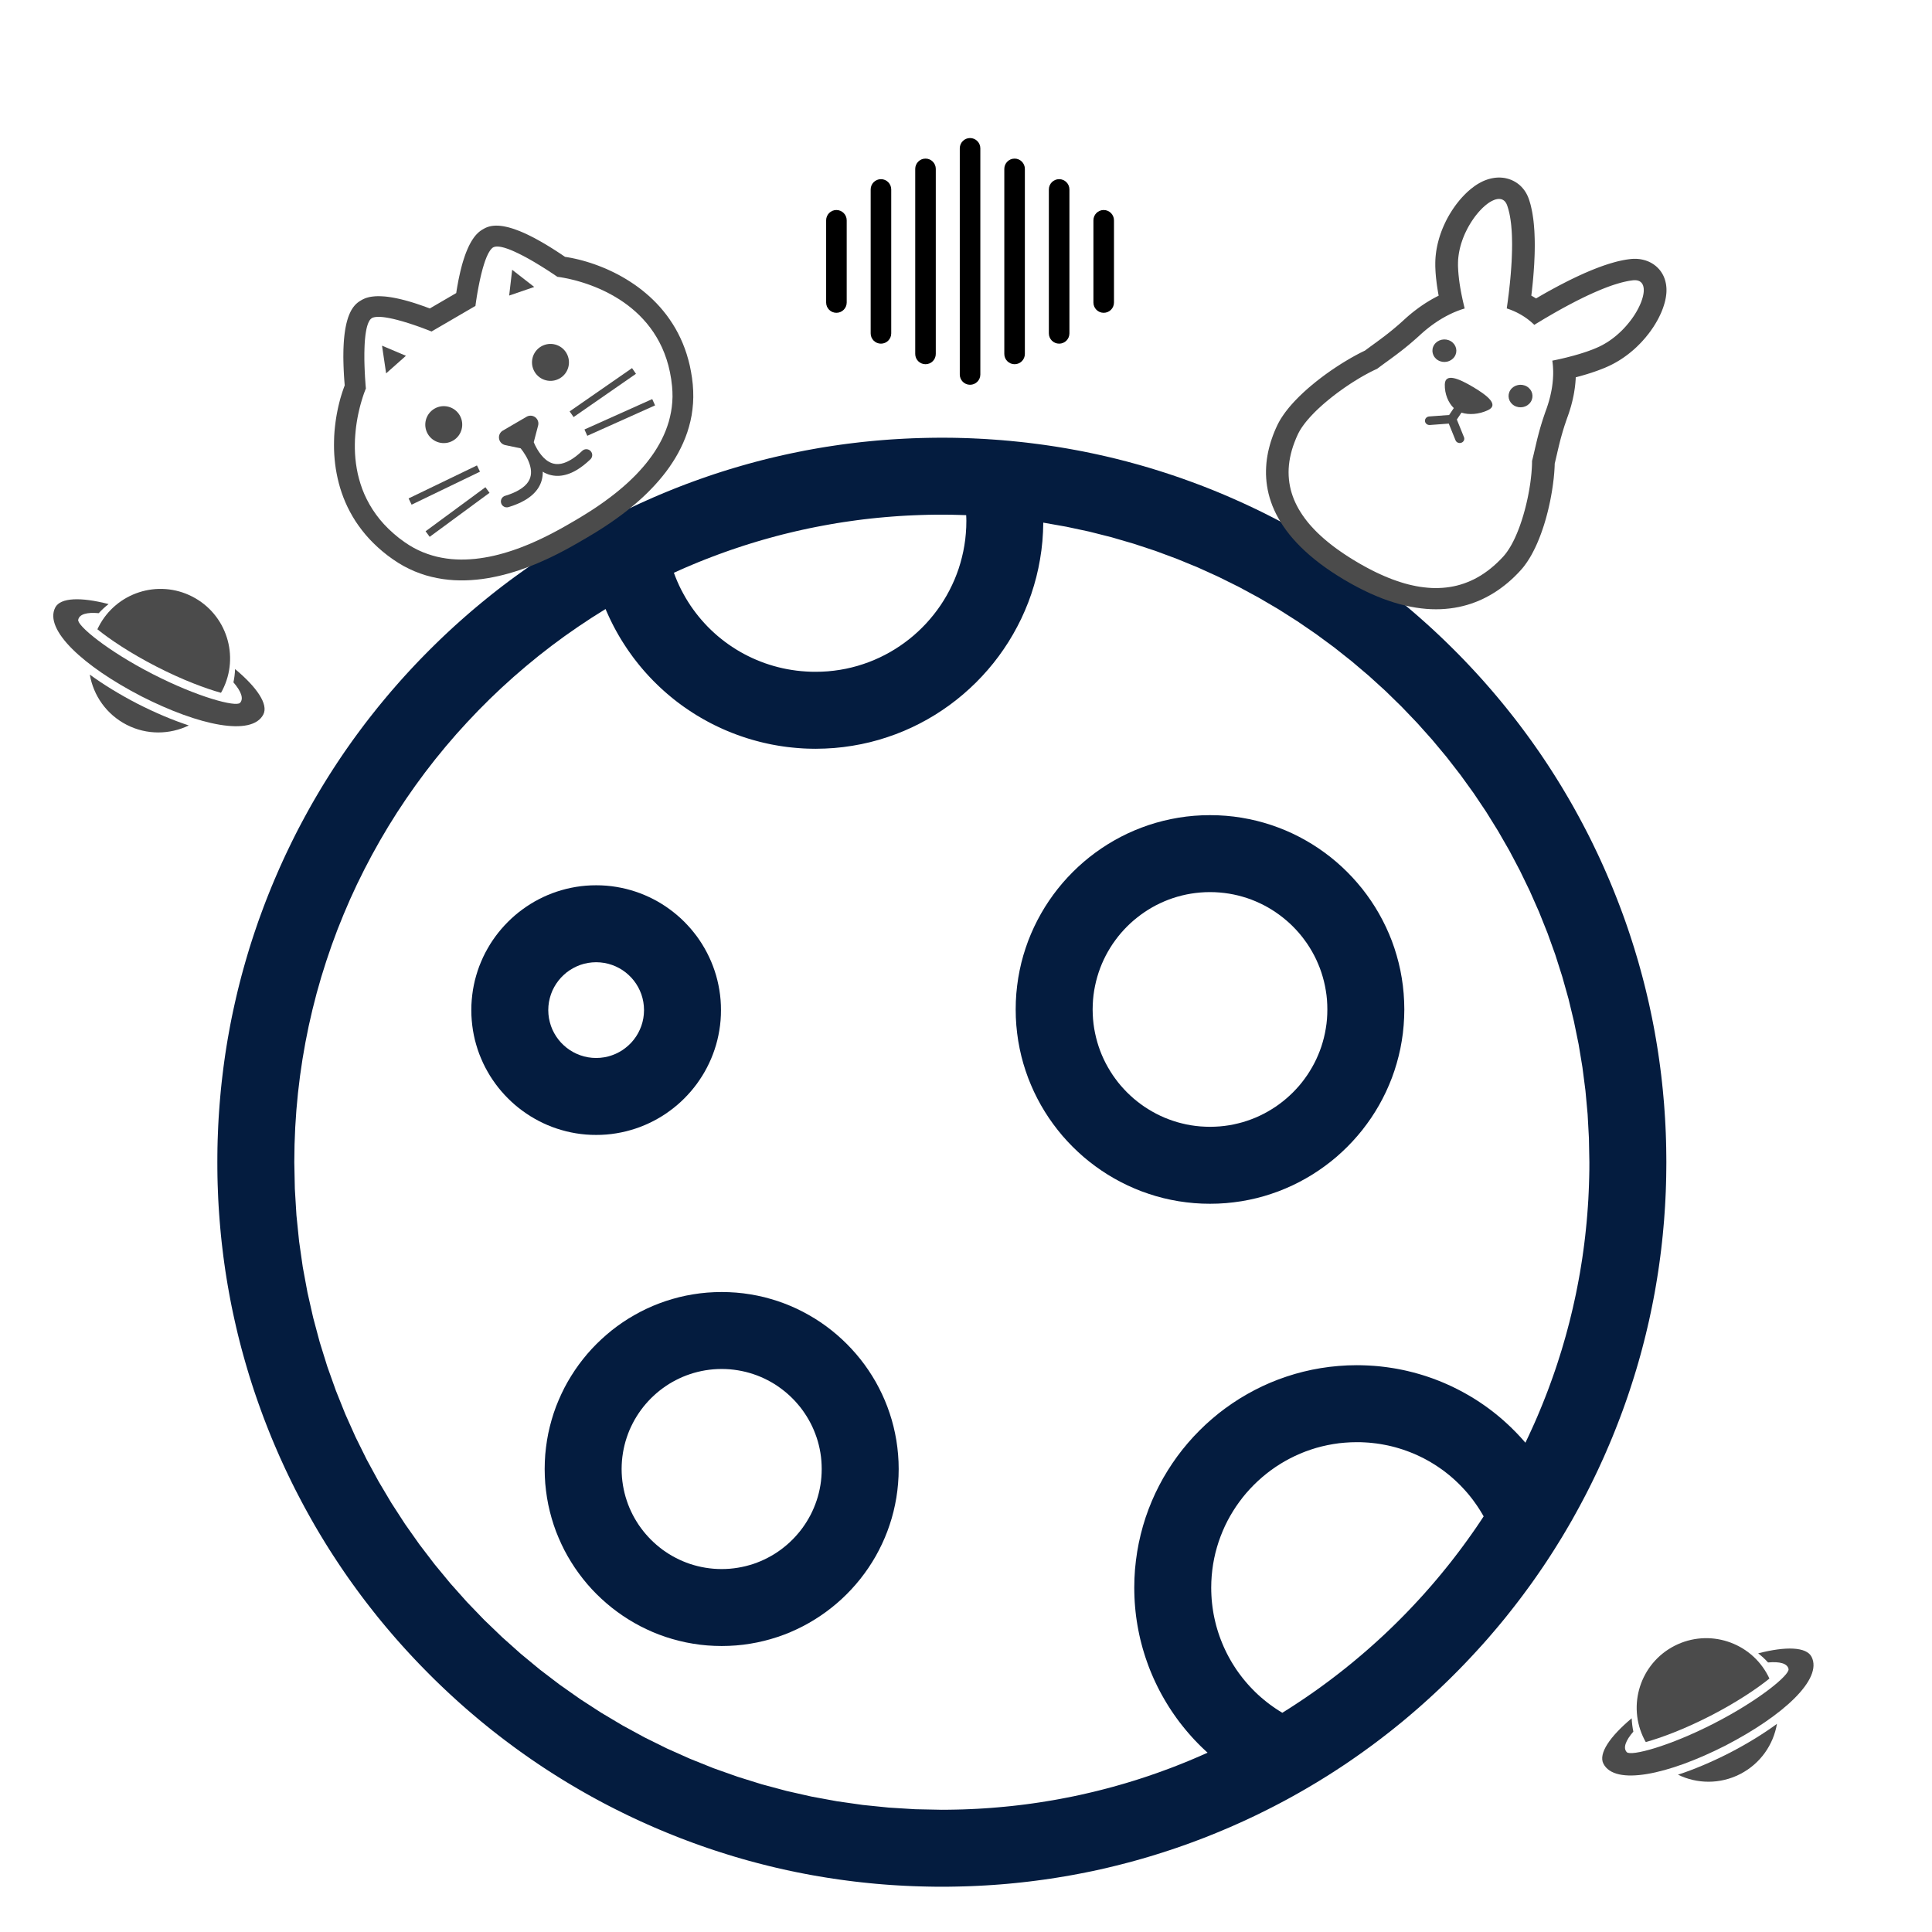 <?xml version="1.0" encoding="UTF-8" standalone="no"?>
<!DOCTYPE svg PUBLIC "-//W3C//DTD SVG 1.1//EN" "http://www.w3.org/Graphics/SVG/1.1/DTD/svg11.dtd">
<svg version="1.1" xmlns="http://www.w3.org/2000/svg" xmlns:xlink="http://www.w3.org/1999/xlink" preserveAspectRatio="xMidYMid meet" viewBox="0 0 640 640" width="640" height="640"><defs><path d="M313.01 145L313.51 145L314.01 145.01L314.52 145.01L315.02 145.02L315.53 145.02L316.03 145.03L316.53 145.04L317.04 145.05L317.54 145.06L318.04 145.08L318.55 145.09L319.05 145.1L319.55 145.12L320.05 145.14L320.56 145.15L321.06 145.17L321.56 145.19L322.06 145.21L322.56 145.23L323.06 145.26L323.57 145.28L324.07 145.3L324.57 145.33L325.07 145.36L325.57 145.38L326.07 145.41L326.57 145.44L327.07 145.47L327.57 145.51L328.07 145.54L328.57 145.57L329.07 145.61L329.57 145.64L330.06 145.68L330.56 145.72L331.06 145.75L331.56 145.79L332.06 145.83L332.08 145.84L332.11 145.84L332.14 145.84L332.16 145.84L332.19 145.84L332.23 145.85L332.26 145.85L332.29 145.85L332.32 145.85L332.35 145.86L332.39 145.86L332.43 145.87L332.48 145.87L332.57 145.88L334.46 146.04L336.34 146.23L338.22 146.42L340.09 146.63L341.96 146.86L343.83 147.1L345.7 147.35L347.57 147.62L349.43 147.9L351.28 148.2L353.14 148.51L354.99 148.84L356.84 149.18L358.69 149.53L360.53 149.91L362.37 150.29L364.2 150.69L366.03 151.1L367.86 151.53L369.69 151.97L371.51 152.43L373.33 152.9L375.14 153.39L376.96 153.89L378.76 154.4L380.57 154.93L382.37 155.48L384.17 156.04L385.96 156.61L387.75 157.2L389.53 157.8L391.31 158.41L393.09 159.05L394.86 159.69L396.63 160.35L398.4 161.02L400.16 161.71L401.92 162.41L403.67 163.13L405.42 163.86L407.56 164.78L409.68 165.72L411.8 166.67L413.9 167.65L416 168.64L418.08 169.65L420.15 170.69L422.21 171.74L424.26 172.81L426.3 173.9L428.32 175.01L430.33 176.14L432.34 177.29L434.33 178.45L436.3 179.64L438.27 180.84L440.22 182.06L442.17 183.31L444.1 184.57L446.01 185.85L447.92 187.14L449.81 188.46L451.69 189.8L453.56 191.15L455.42 192.52L457.26 193.91L459.09 195.32L460.91 196.75L462.71 198.2L464.51 199.66L466.28 201.14L468.05 202.64L469.8 204.16L471.54 205.7L473.27 207.25L474.98 208.82L476.68 210.41L478.37 212.02L480.04 213.65L481.7 215.29L483.35 216.95L484.97 218.62L486.58 220.31L488.17 222.01L489.74 223.72L491.3 225.45L492.83 227.19L494.35 228.94L495.85 230.71L497.33 232.49L498.8 234.28L500.24 236.09L501.67 237.9L503.08 239.73L504.47 241.58L505.84 243.43L507.2 245.3L508.53 247.18L509.85 249.07L511.15 250.98L512.43 252.9L513.69 254.83L514.93 256.77L516.15 258.72L517.36 260.69L518.54 262.67L519.71 264.66L520.86 266.66L521.98 268.67L523.09 270.7L524.18 272.73L525.25 274.78L526.31 276.84L527.34 278.91L528.35 281L529.35 283.09L530.32 285.19L531.28 287.31L532.21 289.44L533.13 291.58L534.06 293.8L534.96 296.03L535.84 298.26L536.7 300.51L537.54 302.76L538.35 305.01L539.14 307.28L539.9 309.55L540.64 311.82L541.36 314.1L542.05 316.39L542.73 318.68L543.37 320.98L544 323.29L544.6 325.6L545.18 327.92L545.73 330.24L546.27 332.57L546.77 334.9L547.26 337.24L547.72 339.58L548.16 341.93L548.57 344.28L548.96 346.64L549.33 349.01L549.67 351.38L549.99 353.75L550.29 356.13L550.56 358.51L550.81 360.9L551.03 363.29L551.24 365.68L551.41 368.08L551.57 370.49L551.7 372.9L551.81 375.31L551.89 377.73L551.95 380.15L551.98 382.57L552 385L551.98 387.43L551.95 389.85L551.89 392.27L551.81 394.69L551.7 397.1L551.57 399.51L551.41 401.91L551.24 404.31L551.03 406.71L550.81 409.1L550.56 411.49L550.29 413.87L549.99 416.25L549.67 418.62L549.33 420.99L548.96 423.35L548.57 425.71L548.16 428.07L547.72 430.41L547.26 432.76L546.77 435.1L546.27 437.43L545.73 439.76L545.18 442.08L544.6 444.4L544 446.71L543.38 449.01L542.73 451.31L542.06 453.6L541.36 455.89L540.64 458.17L539.9 460.45L539.14 462.72L538.35 464.98L537.54 467.24L536.7 469.49L535.84 471.73L534.96 473.97L534.06 476.2L533.13 478.42L532.21 480.56L531.28 482.69L530.32 484.8L529.35 486.91L528.35 489L527.34 491.08L526.31 493.15L525.26 495.21L524.18 497.26L523.09 499.3L521.98 501.32L520.86 503.34L519.71 505.34L518.54 507.33L517.36 509.31L516.15 511.27L514.93 513.23L513.69 515.17L512.43 517.1L511.15 519.02L509.85 520.92L508.53 522.82L507.2 524.7L505.84 526.56L504.47 528.42L503.08 530.26L501.67 532.09L500.24 533.91L498.8 535.72L497.34 537.51L495.85 539.29L494.35 541.05L492.84 542.81L491.3 544.55L489.74 546.27L488.17 547.98L486.58 549.68L484.97 551.37L483.35 553.04L481.7 554.7L480.04 556.35L478.37 557.97L476.68 559.58L474.98 561.17L473.27 562.74L471.54 564.3L469.8 565.84L468.05 567.35L466.29 568.85L464.51 570.34L462.71 571.8L460.91 573.25L459.09 574.67L457.26 576.08L455.42 577.47L453.56 578.84L451.69 580.2L449.81 581.53L447.92 582.85L446.02 584.15L444.1 585.43L442.17 586.69L440.23 587.93L438.27 589.15L436.31 590.36L434.33 591.54L432.34 592.71L430.34 593.86L428.32 594.99L426.3 596.1L424.26 597.19L422.21 598.26L420.15 599.31L418.08 600.34L416 601.36L413.91 602.35L411.8 603.33L409.68 604.28L407.56 605.22L405.42 606.13L403.2 607.06L400.97 607.96L398.73 608.85L396.49 609.7L394.24 610.54L391.98 611.35L389.72 612.14L387.45 612.9L385.17 613.64L382.89 614.36L380.6 615.06L378.31 615.73L376.01 616.38L373.71 617L371.4 617.6L369.08 618.18L366.76 618.74L364.43 619.27L362.1 619.78L359.76 620.26L357.41 620.72L355.07 621.16L352.71 621.57L350.35 621.96L347.99 622.33L345.62 622.67L343.25 622.99L340.87 623.29L338.49 623.56L336.1 623.81L333.71 624.04L331.31 624.24L328.91 624.42L326.51 624.57L324.1 624.7L321.69 624.81L319.27 624.89L316.85 624.95L314.43 624.99L312 625L309.57 624.99L307.15 624.95L304.73 624.89L302.31 624.81L299.9 624.7L297.49 624.57L295.08 624.42L292.68 624.24L290.29 624.04L287.9 623.81L285.51 623.56L283.13 623.29L280.75 622.99L278.37 622.67L276.01 622.33L273.64 621.96L271.28 621.57L268.93 621.16L266.58 620.72L264.24 620.26L261.9 619.78L259.56 619.27L257.24 618.74L254.91 618.18L252.6 617.6L250.29 617L247.98 616.38L245.68 615.73L243.39 615.06L241.1 614.36L238.82 613.64L236.54 612.9L234.28 612.14L232.01 611.35L229.76 610.54L227.51 609.7L225.26 608.85L223.03 607.96L220.8 607.06L218.57 606.13L216.43 605.22L214.31 604.28L212.19 603.33L210.09 602.35L207.99 601.36L205.91 600.34L203.84 599.31L201.78 598.26L199.73 597.19L197.7 596.1L195.67 594.99L193.66 593.86L191.66 592.71L189.67 591.54L187.69 590.36L185.72 589.15L183.77 587.93L181.83 586.69L179.9 585.43L177.98 584.15L176.07 582.85L174.18 581.53L172.3 580.2L170.43 578.84L168.58 577.47L166.73 576.08L164.9 574.67L163.08 573.25L161.28 571.8L159.49 570.34L157.71 568.85L155.94 567.35L154.19 565.84L152.45 564.3L150.72 562.74L149.01 561.17L147.31 559.58L145.62 557.97L143.95 556.35L142.29 554.7L140.65 553.04L139.02 551.37L137.41 549.68L135.82 547.98L134.25 546.27L132.7 544.55L131.16 542.81L129.64 541.05L128.14 539.29L126.66 537.51L125.19 535.72L123.75 533.91L122.32 532.09L120.91 530.26L119.52 528.42L118.15 526.56L116.8 524.7L115.46 522.82L114.14 520.92L112.85 519.02L111.57 517.1L110.31 515.17L109.06 513.23L107.84 511.27L106.64 509.31L105.45 507.33L104.28 505.34L103.14 503.34L102.01 501.32L100.9 499.3L99.81 497.26L98.74 495.21L97.68 493.15L96.65 491.08L95.64 489L94.64 486.91L93.67 484.8L92.71 482.69L91.78 480.56L90.86 478.42L89.93 476.2L89.03 473.97L88.15 471.73L87.29 469.49L86.46 467.24L85.65 464.98L84.86 462.72L84.09 460.45L83.35 458.17L82.63 455.89L81.94 453.6L81.27 451.31L80.62 449.01L79.99 446.71L79.39 444.4L78.81 442.08L78.26 439.76L77.73 437.43L77.22 435.1L76.73 432.76L76.27 430.41L75.84 428.07L75.42 425.71L75.03 423.35L74.66 420.99L74.32 418.62L74 416.25L73.71 413.87L73.43 411.49L73.18 409.1L72.96 406.71L72.76 404.31L72.58 401.91L72.42 399.51L72.29 397.1L72.19 394.69L72.1 392.27L72.04 389.85L72.01 387.43L72 385L72.01 382.57L72.04 380.15L72.1 377.73L72.19 375.31L72.29 372.9L72.42 370.49L72.58 368.08L72.76 365.68L72.96 363.29L73.18 360.9L73.43 358.51L73.71 356.13L74 353.75L74.32 351.38L74.66 349.01L75.03 346.64L75.42 344.28L75.84 341.93L76.27 339.58L76.73 337.24L77.22 334.9L77.73 332.57L78.26 330.24L78.81 327.92L79.39 325.6L79.99 323.29L80.62 320.98L81.27 318.68L81.94 316.39L82.63 314.1L83.35 311.82L84.09 309.55L84.86 307.28L85.64 305.01L86.46 302.76L87.29 300.51L88.15 298.26L89.03 296.03L89.93 293.8L90.86 291.58L91.78 289.44L92.71 287.31L93.67 285.19L94.64 283.09L95.64 281L96.65 278.91L97.68 276.84L98.73 274.78L99.81 272.73L100.9 270.7L102.01 268.67L103.13 266.66L104.28 264.66L105.45 262.67L106.63 260.69L107.84 258.72L109.06 256.77L110.3 254.83L111.56 252.9L112.84 250.98L114.14 249.07L115.46 247.18L116.79 245.3L118.15 243.43L119.52 241.58L120.91 239.73L122.32 237.9L123.75 236.09L125.19 234.28L126.66 232.49L128.14 230.71L129.64 228.94L131.16 227.19L132.69 225.45L134.25 223.72L135.82 222.01L137.41 220.31L139.02 218.62L140.65 216.95L142.29 215.29L143.95 213.65L145.62 212.02L147.31 210.41L149.01 208.82L150.72 207.25L152.45 205.7L154.19 204.16L155.94 202.64L157.71 201.14L159.49 199.66L161.28 198.2L163.08 196.75L164.9 195.32L166.73 193.91L168.57 192.52L170.43 191.15L172.3 189.8L174.18 188.46L176.07 187.14L177.98 185.85L179.89 184.57L181.82 183.31L183.77 182.06L185.72 180.84L187.69 179.64L189.66 178.45L191.65 177.29L193.66 176.14L195.67 175.01L197.69 173.9L199.73 172.81L201.78 171.74L203.84 170.69L205.91 169.65L207.99 168.64L210.09 167.65L212.19 166.67L214.31 165.72L216.43 164.78L218.57 163.86L220.79 162.94L223.02 162.03L225.26 161.15L227.5 160.29L229.75 159.46L232.01 158.65L234.27 157.86L236.54 157.09L238.82 156.35L241.1 155.63L243.39 154.94L245.68 154.27L247.98 153.62L250.29 152.99L252.6 152.39L254.91 151.81L257.24 151.26L259.56 150.73L261.9 150.22L264.23 149.74L266.58 149.27L268.93 148.84L271.28 148.42L273.64 148.03L276 147.67L278.37 147.32L280.75 147L283.12 146.71L285.51 146.43L287.89 146.19L290.29 145.96L292.68 145.76L295.08 145.58L297.49 145.43L299.89 145.3L302.31 145.19L304.72 145.11L307.14 145.05L309.57 145.01L312 145L312.5 145L313.01 145ZM345.31 179.27L344.98 182.29L344.53 185.27L343.97 188.22L343.3 191.12L342.51 193.98L341.62 196.8L340.62 199.56L339.51 202.28L338.31 204.94L337 207.54L335.6 210.09L334.11 212.58L332.52 215L330.85 217.36L329.09 219.65L327.24 221.87L325.31 224.02L323.31 226.09L321.22 228.08L319.06 230L316.83 231.83L314.53 233.58L312.16 235.24L309.73 236.81L307.23 238.29L304.68 239.67L302.06 240.96L299.39 242.15L296.67 243.23L293.89 244.21L291.07 245.09L288.2 245.86L285.29 246.51L282.34 247.05L279.35 247.48L276.33 247.79L273.27 247.97L270.17 248.04L268.82 248.02L267.48 247.99L266.13 247.93L264.79 247.84L263.45 247.73L262.12 247.6L260.78 247.45L259.46 247.27L258.14 247.07L256.82 246.84L255.51 246.6L254.2 246.32L252.9 246.03L251.6 245.71L250.32 245.37L249.03 245.01L247.76 244.63L246.49 244.22L245.23 243.79L243.98 243.34L242.74 242.87L241.5 242.37L240.27 241.86L239.06 241.32L237.85 240.76L236.65 240.18L235.46 239.58L234.28 238.95L233.12 238.31L231.96 237.64L230.81 236.96L229.68 236.25L228.56 235.52L227.45 234.77L226.35 234.01L225.26 233.22L224.19 232.41L223.13 231.58L222.09 230.73L221.06 229.86L220.39 229.28L219.73 228.69L219.07 228.09L218.43 227.49L217.79 226.88L217.16 226.26L216.53 225.64L215.92 225.01L215.31 224.37L214.71 223.73L214.12 223.08L213.53 222.42L212.96 221.76L212.39 221.09L211.83 220.41L211.28 219.73L210.74 219.04L210.2 218.35L209.67 217.65L209.16 216.94L208.65 216.23L208.14 215.51L207.65 214.79L207.17 214.06L206.69 213.33L206.22 212.59L205.76 211.85L205.31 211.1L204.87 210.35L204.44 209.59L204.01 208.82L203.6 208.06L203.19 207.28L202.8 206.51L202.41 205.72L202.03 204.94L201.66 204.15L201.3 203.35L200.94 202.55L200.6 201.75L196.01 204.63L191.49 207.63L187.05 210.73L182.7 213.94L178.43 217.26L174.25 220.69L170.16 224.21L166.15 227.84L162.24 231.56L158.43 235.38L154.71 239.3L151.08 243.3L147.56 247.4L144.14 251.58L140.83 255.85L137.62 260.21L134.52 264.65L131.52 269.17L128.64 273.77L125.88 278.44L123.23 283.19L120.7 288.01L118.28 292.9L115.99 297.86L113.83 302.89L111.78 307.98L109.87 313.14L108.09 318.36L106.43 323.63L104.91 328.96L103.53 334.35L102.28 339.79L101.18 345.28L100.21 350.83L99.39 356.41L98.71 362.05L98.18 367.73L97.8 373.44L97.57 379.2L97.49 385L97.67 393.83L98.2 402.57L99.08 411.21L100.3 419.75L101.86 428.17L103.74 436.48L105.93 444.67L108.44 452.73L111.26 460.64L114.37 468.41L117.78 476.03L121.47 483.49L125.44 490.79L129.67 497.91L134.17 504.85L138.93 511.6L143.94 518.16L149.19 524.52L154.67 530.67L160.39 536.61L166.33 542.32L172.48 547.81L178.83 553.06L185.39 558.06L192.15 562.82L199.09 567.32L206.21 571.56L213.5 575.53L220.96 579.22L228.58 582.62L236.35 585.74L244.27 588.55L252.32 591.06L260.51 593.26L268.82 595.14L277.25 596.69L285.79 597.91L294.43 598.79L303.17 599.33L312 599.51L314.35 599.49L316.69 599.45L319.02 599.39L321.35 599.3L323.68 599.19L326 599.05L328.31 598.89L330.61 598.7L332.91 598.49L335.2 598.26L337.48 598L339.76 597.72L342.03 597.41L344.29 597.08L346.54 596.72L348.79 596.35L351.02 595.95L353.25 595.52L355.48 595.08L357.69 594.61L359.89 594.11L362.09 593.6L364.28 593.06L366.46 592.5L368.63 591.92L370.79 591.31L372.94 590.69L375.08 590.04L377.22 589.37L379.34 588.68L381.45 587.96L383.56 587.23L385.65 586.47L387.74 585.7L389.81 584.9L391.87 584.08L393.93 583.24L395.97 582.38L398 581.5L400.02 580.6L398.9 579.56L397.79 578.5L396.71 577.41L395.65 576.31L394.62 575.18L393.61 574.03L392.63 572.87L391.67 571.68L390.73 570.48L389.82 569.25L388.94 568.01L388.08 566.75L387.25 565.48L386.45 564.18L385.67 562.87L384.92 561.55L384.19 560.2L383.5 558.85L382.83 557.47L382.19 556.09L381.58 554.69L380.99 553.27L380.44 551.85L379.92 550.4L379.42 548.95L378.96 547.49L378.52 546.01L378.12 544.52L377.74 543.03L377.4 541.52L377.09 540L376.81 538.47L376.56 536.93L376.34 535.39L376.16 533.83L376.01 532.27L375.89 530.7L375.81 529.13L375.76 527.54L375.74 525.96L375.8 522.92L375.98 519.92L376.29 516.95L376.71 514.01L377.24 511.12L377.89 508.26L378.64 505.45L379.5 502.68L380.47 499.96L381.54 497.29L382.71 494.67L383.98 492.11L385.34 489.6L386.8 487.16L388.35 484.77L389.98 482.45L391.7 480.2L393.51 478.01L395.39 475.9L397.36 473.86L399.4 471.89L401.51 470.01L403.69 468.2L405.95 466.48L408.27 464.85L410.65 463.3L413.1 461.85L415.61 460.48L418.17 459.21L420.79 458.04L423.46 456.97L426.18 456.01L428.95 455.14L431.76 454.39L434.62 453.74L437.51 453.21L440.45 452.79L443.42 452.49L446.42 452.3L449.46 452.24L450.58 452.25L451.7 452.28L452.82 452.32L453.94 452.38L455.06 452.45L456.17 452.54L457.28 452.65L458.39 452.78L459.49 452.92L460.59 453.08L461.68 453.25L462.78 453.44L463.86 453.65L464.95 453.87L466.03 454.11L467.1 454.37L468.18 454.64L469.24 454.93L470.3 455.23L471.36 455.55L472.41 455.88L473.46 456.24L474.5 456.6L475.54 456.99L476.57 457.39L477.59 457.8L478.61 458.23L479.62 458.68L480.63 459.14L481.63 459.62L482.62 460.11L483.61 460.62L484.59 461.14L485.56 461.68L486.53 462.23L487.49 462.8L488.44 463.38L489.38 463.98L490.32 464.6L491.25 465.23L491.64 465.5L492.03 465.78L492.42 466.06L492.81 466.34L493.2 466.62L493.58 466.91L493.96 467.19L494.34 467.48L494.72 467.78L495.09 468.07L495.46 468.37L495.83 468.67L496.2 468.97L496.57 469.28L496.93 469.58L497.29 469.89L497.65 470.2L498.01 470.51L498.36 470.83L498.72 471.15L499.07 471.47L499.42 471.79L499.76 472.11L500.11 472.44L500.45 472.76L500.79 473.09L501.12 473.43L501.46 473.76L501.79 474.09L502.12 474.43L502.45 474.77L502.78 475.11L503.1 475.46L503.43 475.8L503.75 476.15L504.06 476.5L504.38 476.85L504.69 477.2L505 477.56L505.31 477.92L506.32 475.8L507.3 473.67L508.27 471.53L509.21 469.38L510.12 467.21L511.01 465.04L511.88 462.85L512.73 460.65L513.55 458.43L514.35 456.21L515.13 453.97L515.88 451.73L516.6 449.47L517.31 447.21L517.98 444.93L518.64 442.64L519.26 440.34L519.87 438.03L520.44 435.71L521 433.38L521.52 431.05L522.03 428.7L522.5 426.34L522.95 423.98L523.38 421.6L523.77 419.22L524.15 416.82L524.49 414.42L524.81 412.01L525.1 409.6L525.36 407.17L525.6 404.74L525.81 402.29L525.99 399.85L526.15 397.39L526.27 394.92L526.37 392.45L526.44 389.97L526.49 387.49L526.5 385L526.35 377.02L525.92 369.11L525.2 361.28L524.2 353.54L522.93 345.88L521.38 338.32L519.58 330.85L517.51 323.49L515.2 316.23L512.63 309.09L509.82 302.07L506.77 295.17L503.49 288.4L499.99 281.77L496.25 275.27L492.31 268.92L488.15 262.72L483.78 256.67L479.21 250.78L474.44 245.06L469.48 239.51L464.33 234.13L459.01 228.93L453.5 223.92L447.82 219.1L441.98 214.47L435.98 210.05L429.82 205.83L423.51 201.82L417.05 198.03L410.45 194.46L403.72 191.12L396.86 188L389.87 185.13L382.76 182.49L375.54 180.11L368.21 177.97L360.77 176.09L353.23 174.48L345.6 173.13L345.51 176.21L345.31 179.27ZM445.51 477.9L443.56 478.09L441.64 478.37L439.75 478.72L437.88 479.14L436.04 479.63L434.23 480.2L432.45 480.83L430.7 481.53L428.99 482.3L427.31 483.13L425.67 484.02L424.07 484.97L422.51 485.98L420.99 487.05L419.52 488.18L418.09 489.36L416.71 490.59L415.37 491.88L414.09 493.21L412.85 494.59L411.67 496.02L410.55 497.5L409.48 499.01L408.47 500.57L407.51 502.18L406.62 503.81L405.79 505.49L405.03 507.2L404.33 508.95L403.69 510.73L403.13 512.54L402.63 514.38L402.21 516.25L401.86 518.14L401.59 520.06L401.39 522.01L401.27 523.97L401.23 525.96L401.25 527.24L401.3 528.52L401.38 529.79L401.5 531.05L401.65 532.31L401.83 533.56L402.04 534.8L402.29 536.03L402.57 537.25L402.87 538.46L403.21 539.65L403.58 540.84L403.98 542.02L404.41 543.18L404.87 544.33L405.35 545.47L405.87 546.59L406.41 547.7L406.98 548.79L407.58 549.87L408.2 550.93L408.86 551.98L409.53 553.01L410.24 554.02L410.97 555.01L411.72 555.98L412.51 556.94L413.31 557.87L414.14 558.79L415 559.68L415.87 560.56L416.77 561.41L417.7 562.24L418.65 563.04L419.62 563.83L420.61 564.59L421.62 565.32L422.65 566.03L423.71 566.72L424.78 567.38L426.78 566.13L428.76 564.85L430.72 563.56L432.67 562.24L434.61 560.9L436.53 559.55L438.43 558.17L440.32 556.77L442.19 555.35L444.04 553.92L445.88 552.46L447.71 550.98L449.51 549.48L451.3 547.97L453.08 546.43L454.83 544.88L456.57 543.31L458.3 541.72L460 540.11L461.69 538.48L463.36 536.83L465.01 535.17L466.64 533.49L468.25 531.79L469.85 530.07L471.43 528.34L472.99 526.58L474.53 524.82L476.05 523.03L477.55 521.23L479.03 519.41L480.5 517.58L481.94 515.72L483.36 513.86L484.77 511.97L486.15 510.07L487.51 508.16L488.86 506.23L490.18 504.28L491.48 502.32L490.83 501.2L490.15 500.1L489.45 499.02L488.72 497.97L487.97 496.93L487.19 495.92L486.39 494.93L485.56 493.97L484.7 493.03L483.83 492.11L482.93 491.22L482.01 490.35L481.07 489.51L480.11 488.69L479.13 487.91L478.13 487.14L477.1 486.41L476.06 485.7L475 485.02L473.93 484.37L472.83 483.74L471.72 483.14L470.59 482.58L469.45 482.04L468.29 481.53L467.12 481.06L465.93 480.61L464.73 480.19L463.52 479.81L462.29 479.45L461.06 479.13L459.81 478.84L458.54 478.59L457.27 478.36L455.99 478.17L454.7 478.02L453.4 477.89L452.09 477.81L450.78 477.75L449.45 477.74L447.47 477.78L445.51 477.9ZM307.26 170.54L304.9 170.61L302.55 170.7L300.21 170.81L297.87 170.95L295.54 171.12L293.21 171.31L290.9 171.52L288.58 171.76L286.28 172.02L283.99 172.31L281.7 172.63L279.42 172.96L277.14 173.32L274.88 173.71L272.62 174.12L270.37 174.55L268.13 175L265.9 175.48L263.67 175.98L261.46 176.51L259.25 177.05L257.06 177.62L254.87 178.22L252.69 178.83L250.52 179.47L248.36 180.13L246.21 180.81L244.07 181.52L241.94 182.24L239.82 182.99L237.71 183.76L235.61 184.55L233.52 185.36L231.44 186.19L229.37 187.05L227.31 187.92L225.27 188.82L223.23 189.74L223.78 191.18L224.37 192.61L225 194.01L225.67 195.38L226.39 196.73L227.14 198.06L227.93 199.35L228.75 200.62L229.62 201.86L230.52 203.07L231.45 204.25L232.42 205.4L233.42 206.52L234.45 207.61L235.52 208.67L236.62 209.69L237.74 210.68L238.9 211.63L240.08 212.55L241.3 213.44L242.54 214.28L243.8 215.09L245.1 215.87L246.41 216.6L247.75 217.29L249.12 217.95L250.5 218.56L251.91 219.13L253.33 219.67L254.78 220.15L256.25 220.6L257.73 221L259.24 221.36L260.75 221.67L262.29 221.93L263.84 222.15L265.4 222.32L266.98 222.44L268.57 222.52L270.17 222.54L272.23 222.5L274.26 222.38L276.28 222.17L278.26 221.89L280.23 221.53L282.16 221.09L284.07 220.58L285.94 219.99L287.79 219.34L289.6 218.61L291.37 217.82L293.11 216.96L294.8 216.04L296.46 215.05L298.08 214L299.65 212.89L301.18 211.73L302.66 210.51L304.09 209.23L305.47 207.9L306.8 206.52L308.08 205.08L309.3 203.6L310.47 202.07L311.58 200.5L312.62 198.89L313.61 197.23L314.53 195.53L315.39 193.79L316.19 192.02L316.91 190.21L317.57 188.37L318.15 186.49L318.66 184.58L319.1 182.65L319.46 180.69L319.75 178.7L319.95 176.69L320.08 174.65L320.12 172.6L320.12 172.55L320.12 172.5L320.12 172.45L320.12 172.4L320.12 172.35L320.12 172.3L320.11 172.26L320.11 172.21L320.11 172.16L320.11 172.11L320.11 172.06L320.11 172.01L320.11 171.97L320.11 171.92L320.11 171.87L320.11 171.82L320.1 171.77L320.1 171.72L320.1 171.67L320.1 171.63L320.1 171.58L320.1 171.53L320.1 171.48L320.09 171.43L320.09 171.38L320.09 171.34L320.09 171.29L320.09 171.24L320.08 171.19L320.08 171.09L320.08 171.05L320.07 170.85L320.07 170.76L320.07 170.71L320.06 170.66L319.86 170.65L319.66 170.64L319.46 170.64L319.26 170.63L319.06 170.62L318.86 170.62L318.66 170.61L318.46 170.6L318.25 170.6L318.05 170.59L317.85 170.58L317.65 170.58L317.45 170.57L317.25 170.57L317.05 170.56L316.85 170.56L316.64 170.55L316.44 170.55L316.24 170.54L316.04 170.54L315.84 170.53L315.64 170.53L315.43 170.52L315.23 170.52L315.03 170.52L314.83 170.51L314.63 170.51L314.42 170.51L314.22 170.51L314.02 170.5L313.82 170.5L313.62 170.5L313.41 170.5L313.21 170.5L313.01 170.49L312.81 170.49L312.6 170.49L312.4 170.49L312.2 170.49L312 170.49L309.63 170.5L307.26 170.54Z" id="a8qVzDYcT2"></path><path d="M243.86 428.19L246.23 428.43L248.56 428.77L250.86 429.19L253.14 429.7L255.37 430.31L257.58 430.99L259.74 431.76L261.86 432.61L263.95 433.54L265.98 434.55L267.98 435.64L269.92 436.79L271.82 438.02L273.67 439.32L275.46 440.69L277.2 442.13L278.88 443.63L280.5 445.19L282.06 446.81L283.56 448.49L285 450.23L286.37 452.02L287.67 453.87L288.9 455.77L290.06 457.71L291.14 459.71L292.15 461.75L293.08 463.83L293.93 465.95L294.7 468.12L295.39 470.32L295.99 472.56L296.5 474.83L296.93 477.13L297.26 479.47L297.5 481.83L297.65 484.22L297.7 486.63L297.65 489.04L297.5 491.43L297.26 493.79L296.93 496.13L296.5 498.43L295.99 500.7L295.39 502.94L294.7 505.14L293.93 507.31L293.08 509.43L292.15 511.51L291.14 513.55L290.06 515.55L288.9 517.49L287.67 519.39L286.37 521.23L285 523.03L283.56 524.77L282.06 526.45L280.5 528.07L278.88 529.63L277.2 531.13L275.46 532.56L273.67 533.93L271.82 535.23L269.92 536.46L267.98 537.62L265.98 538.71L263.95 539.71L261.86 540.65L259.74 541.5L257.57 542.27L255.37 542.95L253.14 543.55L250.86 544.07L248.56 544.49L246.23 544.83L243.86 545.07L241.48 545.21L239.06 545.26L236.65 545.21L234.26 545.07L231.9 544.83L229.57 544.49L227.26 544.07L224.99 543.55L222.75 542.95L220.55 542.27L218.39 541.5L216.26 540.65L214.18 539.71L212.14 538.71L210.15 537.62L208.2 536.46L206.3 535.23L204.46 533.93L202.66 532.56L200.93 531.13L199.25 529.63L197.62 528.07L196.06 526.45L194.56 524.77L193.13 523.03L191.76 521.23L190.46 519.39L189.23 517.49L188.07 515.55L186.98 513.55L185.98 511.51L185.05 509.43L184.19 507.31L183.42 505.14L182.74 502.94L182.14 500.7L181.62 498.43L181.2 496.13L180.87 493.79L180.62 491.43L180.48 489.04L180.43 486.63L180.48 484.22L180.62 481.83L180.87 479.47L181.2 477.13L181.62 474.83L182.14 472.56L182.74 470.32L183.42 468.12L184.19 465.95L185.05 463.83L185.98 461.75L186.98 459.71L188.07 457.71L189.23 455.77L190.46 453.87L191.76 452.02L193.13 450.23L194.56 448.49L196.06 446.81L197.62 445.19L199.25 443.63L200.93 442.13L202.66 440.69L204.46 439.32L206.3 438.02L208.2 436.79L210.15 435.64L212.14 434.55L214.18 433.54L216.26 432.61L218.39 431.76L220.55 430.99L222.75 430.31L224.99 429.7L227.26 429.19L229.56 428.77L231.9 428.43L234.26 428.19L236.65 428.05L239.06 428L241.48 428.05L243.86 428.19ZM236.35 453.6L235.01 453.74L233.69 453.93L232.39 454.17L231.11 454.46L229.84 454.8L228.6 455.19L227.38 455.62L226.18 456.1L225 456.63L223.85 457.2L222.72 457.81L221.62 458.46L220.55 459.16L219.5 459.9L218.49 460.67L217.51 461.48L216.56 462.33L215.64 463.21L214.76 464.13L213.91 465.08L213.1 466.06L212.33 467.07L211.59 468.12L210.9 469.19L210.24 470.29L209.63 471.42L209.06 472.57L208.53 473.74L208.05 474.95L207.62 476.17L207.23 477.41L206.89 478.68L206.6 479.96L206.36 481.26L206.17 482.58L206.03 483.92L205.95 485.27L205.92 486.63L205.95 488L206.03 489.35L206.17 490.68L206.36 492L206.6 493.3L206.89 494.58L207.23 495.85L207.62 497.09L208.05 498.32L208.53 499.52L209.06 500.69L209.63 501.85L210.24 502.97L210.9 504.07L211.59 505.15L212.33 506.19L213.1 507.2L213.91 508.18L214.76 509.13L215.64 510.05L216.56 510.93L217.51 511.78L218.49 512.59L219.5 513.37L220.55 514.1L221.62 514.8L222.72 515.45L223.85 516.06L225 516.63L226.18 517.16L227.38 517.64L228.6 518.08L229.84 518.46L231.11 518.8L232.39 519.09L233.69 519.33L235.01 519.52L236.35 519.66L237.7 519.74L239.06 519.77L240.43 519.74L241.78 519.66L243.11 519.52L244.43 519.33L245.73 519.09L247.02 518.8L248.28 518.46L249.53 518.08L250.75 517.64L251.95 517.16L253.13 516.63L254.28 516.06L255.41 515.45L256.51 514.8L257.58 514.1L258.62 513.37L259.63 512.59L260.62 511.78L261.57 510.93L262.48 510.05L263.37 509.13L264.21 508.18L265.03 507.2L265.8 506.19L266.53 505.15L267.23 504.07L267.88 502.97L268.5 501.85L269.07 500.69L269.59 499.52L270.07 498.32L270.51 497.09L270.9 495.85L271.24 494.58L271.53 493.3L271.77 492L271.96 490.68L272.09 489.35L272.17 488L272.2 486.63L272.17 485.27L272.09 483.92L271.96 482.58L271.77 481.26L271.53 479.96L271.24 478.68L270.9 477.41L270.51 476.17L270.07 474.95L269.59 473.74L269.07 472.57L268.5 471.42L267.88 470.29L267.23 469.19L266.53 468.12L265.8 467.07L265.03 466.06L264.21 465.08L263.37 464.13L262.48 463.21L261.57 462.33L260.62 461.48L259.63 460.67L258.62 459.9L257.58 459.16L256.51 458.46L255.41 457.81L254.28 457.2L253.13 456.63L251.95 456.1L250.75 455.62L249.53 455.19L248.28 454.8L247.02 454.46L245.73 454.17L244.43 453.93L243.11 453.74L241.78 453.6L240.43 453.52L239.06 453.49L237.7 453.52L236.35 453.6Z" id="a1lm7iVmiK"></path><path d="M200.87 293.39L202.54 293.56L204.18 293.8L205.81 294.1L207.41 294.46L208.99 294.89L210.54 295.37L212.07 295.91L213.56 296.51L215.03 297.17L216.47 297.88L217.88 298.64L219.25 299.46L220.59 300.33L221.89 301.25L223.15 302.21L224.38 303.22L225.57 304.28L226.71 305.38L227.81 306.53L228.87 307.71L229.88 308.94L230.85 310.2L231.76 311.5L232.63 312.84L233.45 314.22L234.21 315.62L234.92 317.06L235.58 318.53L236.18 320.03L236.72 321.55L237.21 323.11L237.63 324.68L237.99 326.29L238.29 327.91L238.53 329.56L238.7 331.22L238.8 332.91L238.83 334.61L238.8 336.31L238.7 338L238.53 339.66L238.29 341.31L237.99 342.93L237.63 344.54L237.21 346.11L236.72 347.67L236.18 349.19L235.58 350.69L234.92 352.16L234.21 353.6L233.45 355L232.63 356.38L231.76 357.71L230.85 359.02L229.88 360.28L228.87 361.51L227.81 362.69L226.71 363.84L225.57 364.94L224.38 366L223.15 367.01L221.89 367.97L220.59 368.89L219.25 369.76L217.88 370.57L216.47 371.34L215.03 372.05L213.56 372.71L212.07 373.31L210.54 373.85L208.99 374.33L207.41 374.76L205.81 375.12L204.18 375.42L202.54 375.66L200.87 375.83L199.18 375.93L197.48 375.96L195.78 375.93L194.1 375.83L192.43 375.66L190.78 375.42L189.16 375.12L187.56 374.76L185.98 374.33L184.43 373.85L182.9 373.31L181.4 372.71L179.93 372.05L178.5 371.34L177.09 370.57L175.72 369.76L174.38 368.89L173.08 367.97L171.81 367.01L170.59 366L169.4 364.94L168.26 363.84L167.15 362.69L166.1 361.51L165.08 360.28L164.12 359.02L163.2 357.71L162.33 356.38L161.52 355L160.75 353.6L160.04 352.16L159.39 350.69L158.78 349.19L158.24 347.67L157.76 346.11L157.33 344.54L156.97 342.93L156.67 341.31L156.44 339.66L156.27 338L156.16 336.31L156.13 334.61L156.16 332.91L156.27 331.22L156.44 329.56L156.67 327.91L156.97 326.29L157.33 324.68L157.76 323.11L158.24 321.55L158.78 320.03L159.39 318.53L160.04 317.06L160.75 315.62L161.52 314.22L162.33 312.84L163.2 311.5L164.12 310.2L165.08 308.94L166.1 307.71L167.15 306.53L168.26 305.38L169.4 304.28L170.59 303.22L171.81 302.21L173.08 301.25L174.38 300.33L175.72 299.46L177.09 298.64L178.5 297.88L179.93 297.17L181.4 296.51L182.9 295.91L184.43 295.37L185.98 294.89L187.56 294.46L189.16 294.1L190.78 293.8L192.43 293.56L194.1 293.39L195.78 293.29L197.48 293.26L199.18 293.29L200.87 293.39ZM194.78 318.98L193.48 319.26L192.23 319.64L191.02 320.13L189.86 320.71L188.76 321.37L187.71 322.12L186.74 322.96L185.83 323.86L185 324.84L184.25 325.88L183.58 326.99L183 328.14L182.52 329.35L182.14 330.61L181.85 331.91L181.68 333.24L181.62 334.61L181.68 335.98L181.85 337.31L182.14 338.61L182.52 339.87L183 341.08L183.58 342.23L184.25 343.34L185 344.38L185.83 345.36L186.74 346.26L187.71 347.09L188.76 347.85L189.86 348.51L191.02 349.09L192.23 349.57L193.48 349.96L194.78 350.24L196.12 350.41L197.48 350.47L198.85 350.41L200.18 350.24L201.48 349.96L202.74 349.57L203.95 349.09L205.11 348.51L206.21 347.85L207.25 347.09L208.23 346.26L209.14 345.36L209.97 344.38L210.72 343.34L211.39 342.23L211.96 341.07L212.45 339.86L212.83 338.61L213.11 337.31L213.28 335.98L213.34 334.61L213.28 333.24L213.11 331.91L212.83 330.61L212.45 329.35L211.96 328.14L211.39 326.99L210.72 325.88L209.97 324.84L209.14 323.86L208.23 322.96L207.25 322.12L206.21 321.37L205.11 320.71L203.95 320.13L202.74 319.65L201.48 319.26L200.18 318.98L198.85 318.81L197.48 318.75L196.12 318.81L194.78 318.98Z" id="dbX5SP7uj"></path><path d="M406.1 270.24L408.69 270.5L411.26 270.87L413.79 271.34L416.28 271.9L418.74 272.56L421.15 273.31L423.53 274.16L425.86 275.09L428.15 276.11L430.39 277.22L432.57 278.41L434.71 279.68L436.79 281.03L438.82 282.46L440.79 283.96L442.7 285.54L444.54 287.18L446.32 288.9L448.04 290.68L449.68 292.53L451.26 294.43L452.76 296.4L454.19 298.43L455.54 300.51L456.81 302.65L458 304.84L459.11 307.08L460.13 309.36L461.07 311.69L461.91 314.07L462.66 316.49L463.32 318.94L463.89 321.44L464.35 323.97L464.72 326.53L464.98 329.12L465.14 331.74L465.2 334.39L465.14 337.04L464.98 339.66L464.72 342.26L464.35 344.82L463.89 347.35L463.32 349.84L462.66 352.3L461.91 354.72L461.07 357.09L460.13 359.42L459.11 361.71L458 363.95L456.81 366.14L455.54 368.27L454.19 370.36L452.76 372.38L451.26 374.35L449.68 376.26L448.04 378.1L446.32 379.89L444.54 381.6L442.7 383.25L440.79 384.82L438.82 386.32L436.79 387.75L434.71 389.1L432.57 390.37L430.39 391.56L428.15 392.67L425.86 393.69L423.53 394.63L421.15 395.47L418.74 396.23L416.28 396.89L413.79 397.45L411.26 397.92L408.69 398.28L406.1 398.55L403.48 398.71L400.83 398.76L398.18 398.71L395.56 398.55L392.96 398.28L390.4 397.92L387.87 397.45L385.38 396.89L382.92 396.23L380.51 395.47L378.13 394.63L375.8 393.69L373.51 392.67L371.27 391.56L369.08 390.37L366.95 389.1L364.87 387.75L362.84 386.32L360.87 384.82L358.96 383.25L357.12 381.6L355.34 379.89L353.62 378.1L351.97 376.26L350.4 374.35L348.9 372.38L347.47 370.36L346.12 368.27L344.85 366.14L343.66 363.95L342.55 361.71L341.53 359.42L340.59 357.09L339.75 354.72L338.99 352.3L338.33 349.84L337.77 347.35L337.3 344.82L336.94 342.26L336.67 339.66L336.51 337.04L336.46 334.39L336.51 331.74L336.67 329.12L336.94 326.53L337.3 323.97L337.77 321.44L338.33 318.94L338.99 316.49L339.75 314.07L340.59 311.69L341.53 309.36L342.55 307.08L343.66 304.84L344.85 302.65L346.12 300.51L347.47 298.43L348.9 296.4L350.4 294.43L351.97 292.53L353.62 290.68L355.34 288.9L357.12 287.18L358.96 285.54L360.87 283.96L362.84 282.46L364.87 281.03L366.95 279.68L369.09 278.41L371.27 277.22L373.51 276.11L375.8 275.09L378.13 274.16L380.51 273.31L382.92 272.56L385.38 271.9L387.87 271.34L390.4 270.87L392.97 270.5L395.56 270.24L398.18 270.08L400.83 270.03L403.48 270.08L406.1 270.24ZM397.65 295.65L396.08 295.81L394.53 296.03L393 296.31L391.5 296.65L390.01 297.05L388.56 297.5L387.12 298.01L385.71 298.58L384.33 299.2L382.98 299.86L381.66 300.58L380.37 301.35L379.11 302.17L377.89 303.03L376.7 303.94L375.54 304.89L374.43 305.88L373.35 306.92L372.32 307.99L371.32 309.11L370.37 310.26L369.47 311.45L368.6 312.67L367.79 313.93L367.02 315.22L366.3 316.54L365.63 317.89L365.01 319.28L364.45 320.68L363.94 322.12L363.49 323.58L363.09 325.06L362.75 326.57L362.46 328.1L362.24 329.64L362.08 331.21L361.99 332.79L361.95 334.39L361.99 335.99L362.08 337.58L362.24 339.14L362.46 340.69L362.75 342.22L363.09 343.72L363.49 345.21L363.94 346.67L364.45 348.1L365.01 349.51L365.63 350.89L366.3 352.24L367.02 353.56L367.79 354.85L368.6 356.11L369.47 357.34L370.37 358.53L371.32 359.68L372.32 360.79L373.35 361.87L374.43 362.9L375.54 363.9L376.7 364.85L377.89 365.76L379.11 366.62L380.37 367.43L381.66 368.2L382.98 368.92L384.33 369.59L385.71 370.21L387.12 370.77L388.56 371.28L390.01 371.74L391.5 372.13L393 372.48L394.53 372.76L396.08 372.98L397.65 373.14L399.23 373.23L400.83 373.27L402.43 373.23L404.01 373.14L405.58 372.98L407.13 372.76L408.65 372.48L410.16 372.13L411.64 371.74L413.1 371.28L414.54 370.77L415.95 370.21L417.33 369.59L418.68 368.92L420 368.2L421.29 367.43L422.55 366.62L423.77 365.76L424.96 364.85L426.11 363.9L427.23 362.9L428.31 361.87L429.34 360.79L430.34 359.68L431.29 358.53L432.19 357.34L433.06 356.11L433.87 354.85L434.64 353.56L435.36 352.24L436.03 350.89L436.64 349.51L437.21 348.1L437.72 346.67L438.17 345.21L438.57 343.72L438.91 342.22L439.19 340.69L439.42 339.14L439.58 337.58L439.67 335.99L439.7 334.39L439.67 332.79L439.58 331.21L439.42 329.64L439.19 328.1L438.91 326.57L438.57 325.06L438.17 323.58L437.72 322.12L437.21 320.68L436.64 319.28L436.03 317.89L435.36 316.54L434.64 315.22L433.87 313.93L433.06 312.67L432.19 311.45L431.29 310.26L430.34 309.11L429.34 307.99L428.31 306.92L427.23 305.88L426.11 304.89L424.96 303.94L423.77 303.03L422.55 302.17L421.29 301.35L420 300.58L418.68 299.86L417.33 299.2L415.95 298.58L414.54 298.01L413.1 297.5L411.64 297.05L410.16 296.65L408.65 296.31L407.13 296.03L405.58 295.81L404.01 295.65L402.43 295.55L400.83 295.52L399.23 295.55L397.65 295.65Z" id="aSJHv4QOV"></path><path d="M165.29 74.77L165.82 74.82L166.38 74.89L166.98 74.99L167.61 75.12L168.27 75.27L168.97 75.46L169.7 75.68L170.47 75.93L171.27 76.23L172.12 76.55L173.01 76.92L173.94 77.33L174.91 77.79L175.92 78.29L176.98 78.83L178.08 79.43L179.23 80.07L180.43 80.77L181.68 81.52L182.97 82.32L184.32 83.18L185.72 84.1L187.17 85.08L188.28 85.26L189.41 85.47L190.58 85.72L191.79 86L193.02 86.32L194.27 86.68L195.55 87.08L196.84 87.51L198.15 87.99L199.48 88.51L200.81 89.06L202.14 89.67L203.48 90.31L204.83 91L206.16 91.74L207.49 92.52L208.81 93.35L210.12 94.22L211.42 95.15L212.69 96.12L213.94 97.15L215.17 98.22L216.37 99.35L217.54 100.53L218.68 101.77L219.77 103.06L220.83 104.4L221.84 105.81L222.81 107.27L223.73 108.78L224.59 110.36L225.4 112L226.15 113.69L226.84 115.45L227.46 117.27L228.01 119.15L228.5 121.1L228.9 123.11L229.24 125.19L229.49 127.34L229.63 129.47L229.66 131.56L229.58 133.6L229.39 135.6L229.11 137.56L228.72 139.48L228.24 141.35L227.68 143.18L227.03 144.97L226.31 146.71L225.51 148.41L224.65 150.07L223.73 151.68L222.74 153.25L221.71 154.78L220.63 156.27L219.5 157.71L218.34 159.1L217.14 160.46L215.91 161.77L214.67 163.04L213.4 164.27L212.12 165.45L210.83 166.59L209.53 167.68L208.24 168.73L206.96 169.74L205.68 170.71L204.42 171.63L203.18 172.51L201.97 173.35L200.79 174.14L199.64 174.89L198.53 175.6L197.47 176.26L196.46 176.88L195.5 177.45L194.6 177.99L193.77 178.48L193 178.92L192.24 179.37L191.4 179.85L190.49 180.37L189.52 180.92L188.48 181.5L187.38 182.1L186.22 182.71L185.01 183.34L183.73 183.98L182.41 184.63L181.03 185.27L179.61 185.91L178.14 186.55L176.63 187.17L175.08 187.78L173.49 188.36L171.86 188.93L170.2 189.46L168.51 189.96L166.79 190.42L165.05 190.84L163.28 191.21L161.49 191.54L159.68 191.81L157.85 192.02L156.01 192.17L154.16 192.25L152.3 192.26L150.44 192.2L148.56 192.05L146.69 191.82L144.82 191.5L142.95 191.09L141.08 190.59L139.23 189.98L137.38 189.27L135.54 188.44L133.72 187.51L131.92 186.45L130.14 185.27L128.39 184L126.75 182.69L125.2 181.34L123.74 179.96L122.37 178.55L121.1 177.12L119.91 175.65L118.8 174.16L117.77 172.66L116.83 171.13L115.96 169.58L115.16 168.02L114.44 166.45L113.79 164.87L113.21 163.28L112.69 161.68L112.24 160.08L111.85 158.48L111.52 156.88L111.24 155.29L111.02 153.7L110.85 152.12L110.73 150.55L110.66 148.99L110.64 147.45L110.66 145.92L110.71 144.42L110.81 142.93L110.95 141.47L111.12 140.04L111.32 138.63L111.55 137.26L111.81 135.92L112.09 134.61L112.4 133.34L112.72 132.11L113.07 130.93L113.43 129.79L113.81 128.69L114.19 127.65L114.05 125.91L113.94 124.25L113.86 122.66L113.8 121.15L113.76 119.7L113.74 118.32L113.75 117.01L113.77 115.76L113.82 114.58L113.88 113.46L113.96 112.39L114.06 111.38L114.17 110.43L114.3 109.53L114.44 108.69L114.6 107.89L114.76 107.15L114.94 106.45L115.13 105.79L115.32 105.18L115.53 104.62L115.74 104.09L115.96 103.6L116.18 103.14L116.41 102.72L116.64 102.34L116.88 101.98L117.11 101.66L117.35 101.36L117.58 101.09L117.82 100.84L118.05 100.62L118.28 100.42L118.5 100.23L118.72 100.07L118.93 99.92L119.14 99.78L119.34 99.66L119.53 99.54L119.7 99.44L119.79 99.39L119.82 99.37L119.85 99.35L119.88 99.34L119.91 99.32L119.94 99.3L119.97 99.29L120 99.27L120.03 99.25L120.06 99.24L120.09 99.22L120.13 99.2L120.16 99.19L120.19 99.17L120.22 99.16L120.25 99.14L120.28 99.13L120.31 99.11L120.34 99.1L120.38 99.08L120.41 99.07L120.44 99.05L120.47 99.04L120.5 99.02L120.53 99.01L120.57 98.99L120.6 98.98L120.63 98.96L120.66 98.95L120.69 98.94L120.73 98.92L120.76 98.91L120.79 98.9L120.82 98.88L120.86 98.87L120.89 98.86L120.92 98.84L120.95 98.83L120.99 98.82L121.02 98.81L121.33 98.69L121.66 98.59L122 98.5L122.35 98.41L122.71 98.34L123.09 98.28L123.47 98.23L123.87 98.19L124.28 98.15L124.69 98.13L125.12 98.12L125.56 98.12L126.02 98.13L126.48 98.15L126.95 98.18L127.44 98.21L127.93 98.26L128.44 98.32L128.96 98.39L129.49 98.47L130.03 98.56L130.58 98.66L131.14 98.77L131.72 98.89L132.3 99.02L132.9 99.16L133.5 99.31L134.12 99.47L134.75 99.64L135.39 99.82L136.04 100.01L136.7 100.21L137.37 100.42L138.05 100.64L138.75 100.88L139.45 101.12L140.17 101.37L140.89 101.63L141.63 101.9L142.38 102.18L151.13 97.08L151.25 96.29L151.38 95.51L151.51 94.75L151.65 94.01L151.78 93.27L151.92 92.56L152.07 91.85L152.22 91.17L152.37 90.49L152.52 89.83L152.68 89.19L152.84 88.56L153 87.94L153.17 87.34L153.34 86.75L153.52 86.18L153.7 85.62L153.88 85.08L154.06 84.55L154.25 84.03L154.44 83.53L154.64 83.05L154.84 82.58L155.04 82.12L155.24 81.68L155.45 81.25L155.66 80.84L155.88 80.44L156.09 80.06L156.32 79.69L156.54 79.34L156.77 79L157 78.67L157.23 78.37L157.47 78.07L157.71 77.79L157.96 77.53L158.21 77.28L158.46 77.04L158.71 76.82L158.74 76.8L158.77 76.78L158.79 76.76L158.82 76.73L158.85 76.71L158.87 76.69L158.9 76.67L158.93 76.65L158.96 76.63L158.99 76.61L159.01 76.58L159.04 76.56L159.07 76.54L159.1 76.52L159.13 76.5L159.15 76.48L159.18 76.46L159.21 76.44L159.24 76.42L159.27 76.4L159.3 76.38L159.33 76.36L159.35 76.34L159.38 76.32L159.41 76.3L159.44 76.28L159.47 76.26L159.5 76.24L159.53 76.22L159.56 76.2L159.59 76.18L159.62 76.16L159.65 76.15L159.68 76.13L159.71 76.11L159.74 76.09L159.77 76.07L159.8 76.05L159.83 76.04L159.86 76.02L160.04 75.91L160.23 75.81L160.43 75.7L160.65 75.58L160.88 75.47L161.13 75.36L161.4 75.25L161.69 75.15L161.99 75.06L162.32 74.97L162.67 74.9L163.04 74.84L163.44 74.79L163.86 74.76L164.31 74.74L164.78 74.75L165.29 74.77ZM164.03 81.72L163.66 81.82L163.33 81.97L163.11 82.12L162.85 82.37L162.59 82.66L162.33 83L162.09 83.38L161.84 83.8L161.61 84.25L161.38 84.74L161.15 85.26L160.94 85.8L160.72 86.37L160.52 86.97L160.32 87.58L160.13 88.21L159.94 88.85L159.76 89.5L159.59 90.17L159.42 90.83L159.26 91.5L159.11 92.17L158.96 92.84L158.82 93.5L158.69 94.16L158.56 94.8L158.44 95.43L158.33 96.04L158.22 96.63L158.12 97.2L158.03 97.75L157.94 98.26L157.87 98.75L157.8 99.2L157.73 99.62L157.68 100L157.63 100.34L157.59 100.63L157.55 100.88L157.53 101.07L157.51 101.22L157.5 101.31L157.49 101.34L142.96 109.81L142.93 109.8L142.85 109.77L142.71 109.71L142.53 109.64L142.3 109.55L142.02 109.44L141.7 109.32L141.35 109.18L140.95 109.03L140.52 108.87L140.06 108.69L139.57 108.51L139.05 108.32L138.5 108.13L137.94 107.93L137.35 107.73L136.74 107.52L136.12 107.32L135.49 107.11L134.84 106.91L134.19 106.71L133.53 106.51L132.87 106.32L132.2 106.14L131.54 105.96L130.89 105.8L130.23 105.64L129.59 105.5L128.96 105.37L128.34 105.26L127.74 105.16L127.16 105.08L126.6 105.02L126.06 104.98L125.55 104.96L125.07 104.97L124.61 105L124.19 105.05L123.81 105.13L123.46 105.24L123.22 105.35L122.93 105.57L122.66 105.84L122.41 106.18L122.19 106.58L121.98 107.03L121.79 107.54L121.62 108.09L121.46 108.69L121.33 109.32L121.21 109.99L121.1 110.7L121.01 111.43L120.93 112.19L120.86 112.98L120.81 113.77L120.77 114.59L120.74 115.41L120.72 116.24L120.7 117.08L120.7 117.91L120.7 118.74L120.71 119.56L120.73 120.37L120.75 121.16L120.78 121.93L120.81 122.68L120.84 123.41L120.88 124.1L120.91 124.76L120.95 125.38L120.99 125.96L121.03 126.5L121.06 126.98L121.09 127.41L121.12 127.79L121.15 128.11L121.17 128.36L121.19 128.55L121.2 128.66L121.2 128.7L121.18 128.76L121.1 128.93L120.99 129.22L120.84 129.62L120.65 130.11L120.44 130.71L120.21 131.4L119.96 132.19L119.7 133.06L119.43 134.01L119.16 135.04L118.9 136.14L118.64 137.31L118.4 138.55L118.18 139.85L117.98 141.2L117.82 142.61L117.69 144.06L117.59 145.56L117.55 147.1L117.55 148.68L117.61 150.28L117.73 151.91L117.92 153.57L118.18 155.24L118.51 156.93L118.93 158.62L119.43 160.32L120.02 162.03L120.71 163.73L121.51 165.42L122.41 167.1L123.42 168.77L124.55 170.41L125.8 172.04L127.18 173.63L128.7 175.19L130.35 176.71L132.14 178.2L134.09 179.63L135.56 180.6L137.04 181.47L138.55 182.24L140.08 182.92L141.62 183.5L143.17 184L144.73 184.42L146.3 184.75L147.88 185.01L149.47 185.2L151.05 185.31L152.64 185.36L154.22 185.34L155.81 185.26L157.39 185.13L158.96 184.94L160.52 184.7L162.07 184.42L163.61 184.09L165.14 183.72L166.64 183.31L168.13 182.87L169.6 182.4L171.05 181.9L172.47 181.38L173.87 180.83L175.23 180.28L176.57 179.7L177.87 179.12L179.14 178.53L180.38 177.93L181.57 177.34L182.73 176.75L183.84 176.16L184.91 175.59L185.94 175.03L186.91 174.48L187.84 173.95L188.71 173.45L189.53 172.97L190.35 172.5L191.22 171.98L192.14 171.44L193.09 170.85L194.08 170.24L195.11 169.59L196.17 168.91L197.25 168.2L198.36 167.45L199.48 166.67L200.62 165.85L201.77 165L202.93 164.12L204.09 163.21L205.25 162.26L206.4 161.28L207.55 160.27L208.68 159.22L209.8 158.14L210.9 157.03L211.97 155.88L213.01 154.71L214.03 153.5L215 152.25L215.94 150.98L216.84 149.67L217.68 148.33L218.48 146.96L219.22 145.55L219.9 144.12L220.52 142.65L221.07 141.15L221.56 139.61L221.96 138.05L222.29 136.45L222.54 134.82L222.7 133.16L222.78 131.47L222.75 129.75L222.63 127.99L222.34 125.59L221.93 123.3L221.42 121.11L220.81 119.03L220.1 117.04L219.31 115.15L218.43 113.36L217.48 111.66L216.46 110.05L215.37 108.52L214.23 107.08L213.04 105.73L211.81 104.45L210.54 103.26L209.23 102.13L207.91 101.09L206.56 100.11L205.2 99.2L203.83 98.36L202.46 97.58L201.1 96.86L199.75 96.2L198.42 95.6L197.11 95.05L195.84 94.56L194.6 94.11L193.4 93.71L192.26 93.36L191.16 93.04L190.14 92.77L189.18 92.54L188.29 92.33L187.49 92.17L186.77 92.03L186.15 91.92L185.62 91.83L185.2 91.77L184.89 91.73L184.71 91.71L184.64 91.7L184.61 91.68L184.52 91.61L184.36 91.51L184.15 91.36L183.89 91.19L183.58 90.97L183.22 90.73L182.81 90.46L182.36 90.17L181.88 89.85L181.36 89.51L180.8 89.15L180.21 88.78L179.6 88.4L178.96 88L178.3 87.6L177.62 87.19L176.93 86.77L176.22 86.36L175.5 85.95L174.77 85.54L174.04 85.14L173.3 84.75L172.57 84.38L171.84 84.01L171.12 83.67L170.41 83.34L169.71 83.03L169.03 82.75L168.36 82.49L167.71 82.27L167.09 82.07L166.5 81.92L165.93 81.79L165.4 81.71L164.91 81.67L164.45 81.67L164.03 81.72Z" id="a5bc4DmrzX"></path><path d="M159 156.25L158 154.18L135.35 165.11L136.35 167.18L159 156.25Z" id="iJq2dygHY"></path><path d="M142.34 177.83L162.16 163.25L160.8 161.4L140.98 175.99L142.34 177.83Z" id="a1BqgRXAqu"></path><path d="M210.67 123.83L209.37 121.94L188.7 136.28L190.01 138.16L210.67 123.83Z" id="a3BqKPj1c7"></path><path d="M217 134.29L216.06 132.2L193.61 142.27L194.55 144.36L217 134.29Z" id="b2qBlENPkq"></path><path d="M188.97 152.38C187.41 153.29 186.12 153.66 185.03 153.72C183.41 153.81 182.13 153.28 180.91 152.35C179.72 151.41 178.69 150.05 177.92 148.73C177.44 147.91 177.09 147.14 176.81 146.49C176.95 145.94 178.12 141.52 178.26 140.96C178.53 139.95 178.16 138.87 177.32 138.23C176.48 137.59 175.35 137.52 174.44 138.05C173.65 138.51 167.36 142.18 166.57 142.64C165.64 143.18 165.14 144.24 165.32 145.3C165.48 146.37 166.29 147.21 167.35 147.44C167.86 147.54 171.97 148.41 172.48 148.52C172.96 149.11 173.57 149.94 174.15 150.94C175.19 152.69 176.02 154.88 175.9 156.79C175.84 157.76 175.59 158.66 174.99 159.58C174.4 160.49 173.44 161.44 171.89 162.34C170.72 163.03 169.22 163.68 167.32 164.25C166.28 164.56 165.7 165.65 166.01 166.68C166.32 167.72 167.41 168.3 168.45 167.99C170.58 167.34 172.37 166.58 173.86 165.71C175.83 164.56 177.29 163.21 178.27 161.7C179.42 159.94 179.83 158.03 179.8 156.24C180.02 156.37 180.2 156.52 180.43 156.64C181.83 157.33 183.48 157.73 185.27 157.62C187.06 157.51 188.96 156.91 190.93 155.76C192.42 154.89 193.96 153.71 195.58 152.16C196.36 151.42 196.38 150.18 195.64 149.41C194.9 148.63 193.66 148.6 192.88 149.34C191.45 150.72 190.14 151.7 188.97 152.38Z" id="ajy5lZ2YF"></path><path d="M127.91 123.68L134.47 117.86L126.55 114.51L127.91 123.68Z" id="aEp6LEjQ3"></path><path d="M168.67 97.91L176.97 95.06L169.66 89.37L168.67 97.91Z" id="c1tAsrxiEo"></path><path d="M150.09 145.95C153 144.25 153.99 140.5 152.29 137.58C150.58 134.66 146.84 133.67 143.92 135.38C141 137.08 140.01 140.83 141.71 143.75C143.42 146.67 147.17 147.65 150.09 145.95Z" id="d443Ih2OlQ"></path><path d="M187.64 116.96C185.94 114.04 182.19 113.06 179.27 114.76C176.35 116.46 175.36 120.21 177.07 123.13C178.77 126.05 182.52 127.04 185.44 125.33C188.36 123.63 189.34 119.88 187.64 116.96Z" id="dpj5F89tL"></path><path d="M497.32 58.84L497.61 58.86L497.9 58.89L498.18 58.93L498.47 58.97L498.75 59.03L499.03 59.09L499.3 59.16L499.58 59.23L499.85 59.32L500.12 59.41L500.39 59.51L500.66 59.61L500.92 59.73L501.18 59.85L501.44 59.98L501.69 60.12L501.94 60.26L502.05 60.33L502.16 60.4L502.27 60.47L502.39 60.54L502.5 60.62L502.61 60.7L502.73 60.78L502.85 60.87L502.97 60.96L503.09 61.06L503.21 61.15L503.33 61.26L503.45 61.36L503.57 61.47L503.69 61.58L503.81 61.7L503.93 61.82L504.05 61.94L504.17 62.07L504.29 62.2L504.41 62.34L504.53 62.48L504.64 62.62L504.76 62.77L504.88 62.92L504.99 63.08L505.1 63.24L505.21 63.4L505.32 63.57L505.43 63.75L505.53 63.92L505.64 64.11L505.74 64.3L505.84 64.49L505.94 64.69L506.03 64.89L506.12 65.1L506.21 65.31L506.3 65.53L506.38 65.75L506.59 66.35L506.78 66.98L506.97 67.62L507.14 68.28L507.29 68.96L507.44 69.65L507.58 70.36L507.7 71.08L507.81 71.82L507.92 72.57L508.01 73.33L508.09 74.11L508.16 74.89L508.22 75.69L508.28 76.49L508.32 77.31L508.35 78.14L508.38 78.97L508.4 79.81L508.41 80.65L508.41 81.51L508.4 82.36L508.39 83.23L508.37 84.09L508.34 84.96L508.3 85.83L508.26 86.71L508.22 87.58L508.16 88.46L508.1 89.33L508.04 90.21L507.97 91.08L507.9 91.95L507.82 92.82L507.74 93.69L507.65 94.55L507.56 95.4L507.47 96.25L507.37 97.1L507.27 97.94L507.31 97.96L507.33 97.97L507.35 97.98L507.37 97.99L507.39 98L507.41 98.01L507.43 98.02L507.45 98.04L507.47 98.05L507.49 98.06L507.51 98.07L507.53 98.08L507.55 98.09L507.57 98.1L507.59 98.11L507.63 98.14L507.67 98.16L507.69 98.17L507.73 98.19L507.77 98.22L507.79 98.23L507.82 98.25L507.84 98.26L507.88 98.28L507.9 98.3L507.94 98.32L507.98 98.34L508.02 98.36L508.06 98.39L508.08 98.4L508.12 98.42L508.14 98.43L508.18 98.46L508.21 98.48L508.23 98.49L508.27 98.52L508.29 98.53L508.33 98.55L508.37 98.57L508.41 98.6L508.43 98.61L508.44 98.62L508.48 98.64L508.52 98.67L508.54 98.68L508.56 98.69L508.58 98.7L508.6 98.72L508.62 98.73L508.64 98.74L508.65 98.75L508.67 98.76L508.69 98.78L508.71 98.79L508.73 98.8L508.75 98.81L508.79 98.84L508.83 98.86L509.59 98.42L510.36 97.97L511.13 97.53L511.91 97.08L512.7 96.64L513.5 96.2L514.3 95.76L515.1 95.33L515.91 94.89L516.72 94.46L517.54 94.04L518.35 93.62L519.17 93.2L519.99 92.79L520.81 92.39L521.64 91.99L522.46 91.6L523.28 91.22L524.1 90.85L524.91 90.48L525.73 90.13L526.54 89.78L527.35 89.45L528.16 89.12L528.96 88.81L529.75 88.51L530.54 88.22L531.33 87.94L532.11 87.68L532.88 87.43L533.64 87.2L534.4 86.98L535.14 86.77L535.88 86.58L536.61 86.41L537.32 86.26L538.03 86.12L538.73 86L539.41 85.9L540.08 85.82L540.33 85.79L540.57 85.77L540.81 85.76L541.05 85.74L541.29 85.74L541.52 85.74L541.75 85.74L541.97 85.74L542.19 85.75L542.41 85.76L542.62 85.78L542.83 85.8L543.04 85.82L543.24 85.85L543.44 85.88L543.63 85.91L543.82 85.95L544.01 85.99L544.2 86.03L544.38 86.07L544.55 86.12L544.73 86.16L544.9 86.21L545.07 86.26L545.23 86.32L545.39 86.37L545.54 86.43L545.7 86.48L545.84 86.54L545.99 86.6L546.13 86.66L546.27 86.73L546.4 86.79L546.53 86.85L546.66 86.91L546.78 86.98L546.9 87.04L547.02 87.11L547.13 87.17L547.24 87.23L547.49 87.39L547.73 87.54L547.96 87.71L548.19 87.88L548.41 88.05L548.63 88.23L548.84 88.42L549.04 88.61L549.24 88.8L549.43 89.01L549.62 89.21L549.8 89.43L549.97 89.64L550.13 89.86L550.29 90.09L550.44 90.32L550.59 90.56L550.73 90.8L550.86 91.04L550.99 91.29L551.11 91.55L551.22 91.8L551.32 92.07L551.42 92.33L551.51 92.6L551.59 92.87L551.67 93.15L551.74 93.43L551.8 93.72L551.86 94L551.91 94.3L551.95 94.59L551.98 94.89L552.01 95.19L552.03 95.49L552.04 95.8L552.04 96.11L552.04 96.42L552.03 96.74L552.01 97.06L551.95 97.66L551.87 98.27L551.76 98.9L551.63 99.53L551.47 100.18L551.28 100.83L551.07 101.5L550.84 102.17L550.58 102.84L550.3 103.53L549.99 104.21L549.66 104.9L549.31 105.59L548.93 106.29L548.53 106.98L548.11 107.67L547.67 108.37L547.2 109.05L546.72 109.74L546.21 110.42L545.68 111.09L545.14 111.76L544.57 112.42L543.98 113.08L543.38 113.72L542.75 114.35L542.11 114.98L541.45 115.59L540.77 116.18L540.07 116.76L539.36 117.33L538.62 117.88L537.87 118.42L537.11 118.93L536.33 119.43L535.53 119.9L534.72 120.36L533.89 120.79L533.05 121.2L532.19 121.59L531.97 121.68L531.76 121.78L531.53 121.87L531.31 121.96L531.09 122.05L530.86 122.14L530.63 122.23L530.4 122.32L530.17 122.41L529.93 122.5L529.69 122.59L529.46 122.68L529.21 122.77L528.97 122.86L528.73 122.94L528.48 123.03L528.23 123.12L527.98 123.2L527.73 123.29L527.47 123.37L527.22 123.46L526.96 123.54L526.7 123.63L526.44 123.71L526.17 123.79L525.91 123.88L525.64 123.96L525.37 124.04L525.1 124.12L524.83 124.2L524.55 124.28L524.27 124.36L523.99 124.44L523.71 124.52L523.43 124.6L523.15 124.68L522.86 124.75L522.57 124.83L522.28 124.91L521.99 124.98L521.97 125.3L521.96 125.61L521.94 125.93L521.91 126.25L521.89 126.57L521.86 126.89L521.83 127.21L521.79 127.53L521.76 127.85L521.72 128.17L521.68 128.49L521.63 128.81L521.58 129.14L521.53 129.46L521.48 129.78L521.43 130.11L521.37 130.43L521.31 130.76L521.25 131.08L521.18 131.41L521.11 131.74L521.04 132.06L520.97 132.39L520.89 132.72L520.81 133.05L520.73 133.38L520.64 133.7L520.56 134.03L520.47 134.36L520.38 134.69L520.28 135.02L520.18 135.35L520.08 135.68L519.98 136.01L519.87 136.34L519.77 136.67L519.66 137L519.54 137.33L519.43 137.66L519.31 137.99L519.17 138.37L519.04 138.75L518.91 139.12L518.78 139.49L518.66 139.85L518.54 140.21L518.42 140.57L518.3 140.91L518.19 141.26L518.09 141.6L517.98 141.93L517.88 142.26L517.78 142.59L517.68 142.91L517.59 143.23L517.5 143.54L517.41 143.86L517.32 144.16L517.24 144.47L517.15 144.77L517.07 145.07L516.99 145.37L516.91 145.66L516.84 145.95L516.76 146.24L516.69 146.52L516.62 146.81L516.55 147.09L516.48 147.37L516.41 147.64L516.35 147.92L516.28 148.19L516.22 148.47L516.15 148.74L516.09 149.01L516.03 149.28L515.96 149.55L515.9 149.81L515.84 150.08L515.78 150.35L515.76 150.43L515.74 150.51L515.72 150.59L515.71 150.67L515.69 150.75L515.67 150.83L515.65 150.91L515.63 150.99L515.61 151.07L515.59 151.15L515.57 151.23L515.56 151.31L515.54 151.39L515.52 151.47L515.5 151.55L515.48 151.63L515.46 151.71L515.44 151.79L515.42 151.87L515.41 151.95L515.39 152.03L515.37 152.12L515.35 152.2L515.33 152.28L515.31 152.36L515.29 152.44L515.27 152.52L515.25 152.6L515.23 152.68L515.21 152.76L515.2 152.84L515.18 152.92L515.16 153L515.14 153.08L515.12 153.16L515.1 153.24L515.08 153.32L515.06 153.41L515.04 153.49L515.02 153.57L515 154.32L514.96 155.1L514.91 155.9L514.85 156.73L514.77 157.57L514.69 158.44L514.58 159.33L514.47 160.24L514.34 161.16L514.2 162.1L514.05 163.04L513.88 164L513.7 164.97L513.51 165.95L513.3 166.93L513.08 167.92L512.85 168.91L512.6 169.91L512.34 170.9L512.07 171.89L511.78 172.88L511.48 173.86L511.16 174.84L510.83 175.81L510.49 176.77L510.13 177.72L509.76 178.66L509.38 179.58L508.98 180.49L508.57 181.38L508.14 182.25L507.7 183.1L507.25 183.93L506.78 184.74L506.29 185.52L505.8 186.27L505.28 187L504.76 187.7L504.22 188.36L503.66 188.99L502.88 189.83L502.07 190.65L501.23 191.47L500.35 192.27L499.44 193.06L498.5 193.83L497.53 194.57L496.53 195.3L495.49 196L494.42 196.67L493.31 197.31L492.17 197.92L491 198.5L489.79 199.04L488.54 199.53L487.27 199.99L485.95 200.4L484.6 200.76L483.22 201.08L481.79 201.34L480.33 201.55L478.84 201.7L477.3 201.8L475.73 201.83L474.12 201.8L472.47 201.7L470.79 201.53L469.06 201.29L467.3 200.98L465.5 200.59L463.65 200.13L461.77 199.58L459.85 198.95L457.88 198.24L455.88 197.43L453.83 196.54L451.75 195.55L449.62 194.47L447.45 193.29L445.23 192.01L443.06 190.68L441 189.34L439.04 187.99L437.2 186.64L435.47 185.28L433.84 183.92L432.31 182.55L430.88 181.19L429.55 179.82L428.31 178.45L427.16 177.08L426.11 175.72L425.14 174.35L424.26 172.99L423.46 171.63L422.73 170.27L422.09 168.92L421.52 167.58L421.03 166.24L420.6 164.91L420.24 163.58L419.95 162.27L419.72 160.96L419.55 159.67L419.44 158.38L419.38 157.11L419.38 155.85L419.43 154.61L419.52 153.38L419.66 152.16L419.85 150.96L420.07 149.77L420.34 148.61L420.64 147.46L420.97 146.33L421.34 145.22L421.73 144.13L422.15 143.06L422.59 142.02L423.06 141L423.43 140.25L423.83 139.51L424.27 138.76L424.75 138.02L425.26 137.27L425.8 136.52L426.37 135.78L426.97 135.03L427.6 134.29L428.25 133.56L428.93 132.82L429.63 132.1L430.35 131.37L431.09 130.66L431.85 129.94L432.62 129.24L433.41 128.54L434.21 127.86L435.03 127.18L435.85 126.51L436.69 125.85L437.53 125.2L438.37 124.57L439.22 123.94L440.08 123.33L440.93 122.73L441.79 122.15L442.64 121.58L443.49 121.03L444.33 120.49L445.17 119.97L446 119.47L446.82 118.98L447.63 118.51L448.42 118.07L449.2 117.64L449.97 117.23L450.72 116.84L451.45 116.48L452.16 116.14L452.23 116.09L452.3 116.03L452.37 115.98L452.44 115.93L452.51 115.88L452.57 115.83L452.64 115.78L452.71 115.73L452.78 115.67L452.85 115.62L452.92 115.57L452.99 115.52L453.06 115.47L453.13 115.42L453.2 115.37L453.26 115.32L453.33 115.27L453.4 115.22L453.47 115.17L453.54 115.12L453.61 115.07L453.68 115.01L453.75 114.96L453.82 114.91L453.88 114.86L453.95 114.81L454.09 114.71L454.16 114.66L454.51 114.41L454.57 114.36L454.64 114.31L454.71 114.26L454.78 114.21L454.85 114.16L454.92 114.11L455.15 113.94L455.38 113.77L455.61 113.61L455.84 113.44L456.07 113.27L456.3 113.1L456.53 112.93L456.77 112.76L457 112.58L457.24 112.41L457.47 112.23L457.71 112.05L457.95 111.87L458.19 111.69L458.44 111.51L458.68 111.32L458.93 111.13L459.17 110.94L459.42 110.74L459.68 110.55L459.93 110.35L460.19 110.14L460.44 109.94L460.7 109.73L460.97 109.51L461.23 109.3L461.5 109.08L461.77 108.85L462.04 108.62L462.32 108.39L462.6 108.15L462.88 107.91L463.17 107.67L463.45 107.42L463.75 107.16L464.04 106.9L464.34 106.63L464.64 106.36L464.94 106.09L465.25 105.8L465.52 105.56L465.79 105.32L466.05 105.08L466.32 104.85L466.59 104.61L466.86 104.38L467.14 104.15L467.41 103.93L467.68 103.7L467.96 103.48L468.24 103.26L468.51 103.04L468.79 102.83L469.07 102.62L469.35 102.41L469.63 102.2L469.91 101.99L470.19 101.79L470.48 101.59L470.76 101.39L471.05 101.19L471.33 101L471.62 100.81L471.9 100.62L472.19 100.43L472.48 100.25L472.77 100.07L473.06 99.89L473.35 99.71L473.64 99.54L473.93 99.37L474.22 99.2L474.51 99.03L474.81 98.87L475.1 98.71L475.4 98.55L475.69 98.39L475.99 98.24L476.28 98.09L476.58 97.94L476.52 97.66L476.47 97.38L476.42 97.1L476.37 96.83L476.33 96.55L476.28 96.28L476.24 96L476.19 95.73L476.15 95.46L476.11 95.19L476.07 94.93L476.03 94.66L475.99 94.4L475.96 94.13L475.92 93.87L475.89 93.61L475.86 93.35L475.83 93.09L475.8 92.84L475.77 92.58L475.74 92.33L475.71 92.08L475.69 91.83L475.66 91.58L475.64 91.33L475.62 91.09L475.6 90.84L475.58 90.6L475.56 90.36L475.55 90.12L475.53 89.88L475.52 89.64L475.51 89.41L475.5 89.17L475.49 88.94L475.48 88.71L475.47 88.48L475.46 88.25L475.46 88.03L475.46 87.8L475.46 86.91L475.49 86.02L475.55 85.12L475.64 84.24L475.75 83.36L475.89 82.48L476.06 81.61L476.25 80.74L476.47 79.88L476.7 79.03L476.96 78.19L477.24 77.35L477.54 76.53L477.86 75.71L478.2 74.91L478.56 74.12L478.93 73.34L479.32 72.57L479.73 71.82L480.15 71.08L480.59 70.36L481.04 69.65L481.5 68.96L481.97 68.29L482.45 67.63L482.95 67L483.45 66.38L483.96 65.78L484.48 65.21L485.01 64.65L485.54 64.12L486.08 63.6L486.62 63.12L487.17 62.65L487.72 62.22L488.27 61.8L488.82 61.41L489.37 61.05L489.93 60.72L490.48 60.42L490.78 60.26L491.07 60.12L491.37 59.98L491.67 59.85L491.97 59.73L492.27 59.62L492.57 59.51L492.87 59.41L493.17 59.32L493.47 59.24L493.77 59.16L494.07 59.09L494.37 59.03L494.67 58.98L494.97 58.93L495.26 58.89L495.56 58.86L495.86 58.84L496.15 58.82L496.45 58.82L496.74 58.82L497.03 58.82L497.32 58.84ZM495.59 66.03L495.15 66.16L494.69 66.35L494.21 66.57L493.73 66.84L493.24 67.14L492.75 67.49L492.25 67.88L491.75 68.3L491.24 68.76L490.74 69.26L490.24 69.78L489.74 70.34L489.25 70.93L488.76 71.54L488.28 72.19L487.82 72.86L487.36 73.55L486.92 74.27L486.49 75L486.08 75.76L485.69 76.54L485.31 77.33L484.96 78.14L484.63 78.97L484.33 79.81L484.05 80.66L483.8 81.52L483.58 82.39L483.4 83.26L483.24 84.15L483.12 85.04L483.03 85.93L482.99 86.82L482.98 87.71L482.98 88.07L482.99 88.43L483.01 88.79L483.03 89.15L483.05 89.52L483.07 89.88L483.1 90.25L483.13 90.62L483.16 90.99L483.2 91.36L483.24 91.73L483.28 92.1L483.32 92.48L483.37 92.85L483.42 93.22L483.47 93.6L483.52 93.97L483.58 94.34L483.64 94.72L483.7 95.09L483.76 95.46L483.83 95.83L483.89 96.2L483.96 96.57L484.03 96.94L484.1 97.31L484.17 97.67L484.25 98.03L484.32 98.39L484.4 98.75L484.47 99.11L484.55 99.46L484.63 99.81L484.71 100.16L484.79 100.51L484.87 100.85L484.95 101.19L485.03 101.53L485.11 101.86L485.19 102.19L484.8 102.31L484.4 102.43L484.01 102.56L483.61 102.7L483.22 102.85L482.83 102.99L482.44 103.15L482.05 103.31L481.66 103.47L481.28 103.64L480.89 103.82L480.51 104L480.13 104.18L479.75 104.38L479.37 104.57L478.99 104.77L478.61 104.98L478.24 105.19L477.87 105.4L477.49 105.62L477.13 105.85L476.76 106.07L476.39 106.31L476.03 106.54L475.67 106.79L475.31 107.03L474.95 107.28L474.59 107.54L474.24 107.79L473.89 108.06L473.54 108.32L473.19 108.59L472.85 108.87L472.51 109.14L472.17 109.42L471.83 109.71L471.49 110L471.16 110.29L470.83 110.58L470.5 110.88L470.06 111.29L469.62 111.68L469.19 112.07L468.76 112.44L468.34 112.81L467.93 113.16L467.53 113.51L467.13 113.85L466.74 114.18L466.35 114.5L465.97 114.81L465.59 115.12L465.22 115.42L464.85 115.71L464.49 116L464.13 116.28L463.77 116.55L463.42 116.82L463.07 117.09L462.73 117.35L462.39 117.61L462.05 117.86L461.71 118.11L461.38 118.35L461.05 118.6L460.72 118.84L460.4 119.08L460.07 119.31L459.75 119.55L459.42 119.79L459.1 120.02L458.78 120.25L458.46 120.49L458.14 120.72L457.82 120.96L457.5 121.19L457.18 121.43L456.86 121.67L456.54 121.91L456.21 122.16L455.53 122.47L454.82 122.81L454.1 123.17L453.37 123.55L452.63 123.95L451.88 124.36L451.11 124.8L450.34 125.25L449.57 125.72L448.79 126.2L448 126.69L447.22 127.2L446.43 127.73L445.64 128.26L444.86 128.81L444.08 129.37L443.3 129.93L442.53 130.51L441.77 131.09L441.02 131.68L440.28 132.28L439.55 132.88L438.83 133.49L438.12 134.1L437.44 134.72L436.76 135.34L436.11 135.96L435.48 136.58L434.87 137.21L434.28 137.83L433.72 138.45L433.18 139.07L432.66 139.69L432.18 140.3L431.73 140.91L431.3 141.51L430.91 142.11L430.55 142.7L430.23 143.29L429.94 143.86L429.34 145.2L428.82 146.51L428.35 147.81L427.95 149.09L427.62 150.36L427.34 151.61L427.13 152.85L426.98 154.07L426.89 155.27L426.86 156.46L426.89 157.64L426.98 158.8L427.12 159.95L427.32 161.08L427.57 162.2L427.88 163.3L428.24 164.39L428.65 165.47L429.12 166.53L429.64 167.58L430.2 168.62L430.82 169.64L431.48 170.65L432.19 171.65L432.94 172.64L433.74 173.61L434.59 174.57L435.48 175.52L436.41 176.46L437.39 177.38L438.4 178.29L439.46 179.2L440.56 180.09L441.69 180.97L442.86 181.84L444.07 182.69L445.31 183.54L446.59 184.38L447.91 185.21L449.25 186.02L450.61 186.82L451.97 187.58L453.32 188.31L454.67 189.01L456.01 189.67L457.35 190.29L458.68 190.88L460 191.43L461.32 191.94L462.63 192.41L463.93 192.84L465.23 193.24L466.52 193.59L467.81 193.89L469.09 194.16L470.36 194.38L471.62 194.55L472.87 194.68L474.11 194.77L475.35 194.81L476.58 194.79L477.8 194.73L479.01 194.62L480.21 194.46L481.4 194.25L482.58 193.99L483.75 193.67L484.91 193.3L486.06 192.87L487.2 192.39L488.33 191.86L489.45 191.26L490.56 190.61L491.65 189.9L492.73 189.13L493.8 188.3L494.86 187.41L495.91 186.46L496.94 185.45L497.97 184.37L498.39 183.88L498.82 183.35L499.23 182.79L499.63 182.2L500.03 181.58L500.42 180.94L500.8 180.26L501.17 179.56L501.54 178.83L501.89 178.09L502.23 177.32L502.57 176.53L502.89 175.73L503.21 174.91L503.52 174.07L503.81 173.22L504.1 172.36L504.37 171.49L504.64 170.61L504.89 169.72L505.14 168.82L505.37 167.92L505.59 167.02L505.8 166.12L506 165.22L506.19 164.31L506.36 163.42L506.53 162.52L506.68 161.63L506.82 160.75L506.95 159.88L507.06 159.02L507.16 158.17L507.25 157.34L507.33 156.52L507.39 155.72L507.44 154.93L507.48 154.17L507.5 153.42L507.51 152.7L507.6 152.32L507.7 151.94L507.79 151.57L507.88 151.19L507.97 150.82L508.06 150.45L508.15 150.07L508.23 149.7L508.32 149.33L508.41 148.95L508.49 148.58L508.58 148.2L508.67 147.82L508.76 147.44L508.85 147.06L508.94 146.67L509.03 146.28L509.13 145.89L509.22 145.49L509.32 145.09L509.43 144.69L509.53 144.28L509.64 143.87L509.75 143.45L509.87 143.02L509.98 142.59L510.11 142.15L510.23 141.7L510.37 141.25L510.5 140.79L510.65 140.32L510.79 139.85L510.95 139.36L511.1 138.87L511.27 138.37L511.44 137.86L511.62 137.33L511.8 136.8L511.99 136.26L512.19 135.71L512.34 135.3L512.48 134.89L512.61 134.48L512.75 134.07L512.87 133.66L513 133.25L513.12 132.84L513.23 132.43L513.34 132.02L513.45 131.61L513.55 131.2L513.64 130.79L513.73 130.38L513.82 129.96L513.9 129.55L513.98 129.14L514.05 128.73L514.12 128.32L514.18 127.91L514.23 127.5L514.29 127.09L514.33 126.68L514.37 126.27L514.41 125.86L514.44 125.46L514.46 125.05L514.48 124.64L514.5 124.24L514.51 123.83L514.51 123.43L514.51 123.03L514.5 122.63L514.48 122.23L514.46 121.83L514.44 121.43L514.41 121.04L514.37 120.64L514.33 120.25L514.28 119.86L514.22 119.47L514.57 119.4L514.93 119.33L515.28 119.25L515.64 119.18L516.01 119.1L516.37 119.02L516.74 118.94L517.11 118.85L517.48 118.77L517.86 118.68L518.24 118.59L518.61 118.5L518.99 118.41L519.37 118.31L519.76 118.21L520.14 118.11L520.52 118.01L520.9 117.91L521.29 117.81L521.67 117.7L522.05 117.59L522.44 117.48L522.82 117.37L523.2 117.26L523.58 117.14L523.96 117.02L524.34 116.9L524.72 116.78L525.09 116.65L525.47 116.53L525.84 116.4L526.21 116.27L526.57 116.14L526.94 116L527.3 115.87L527.66 115.73L528.01 115.59L528.36 115.44L528.71 115.3L529.05 115.15L529.91 114.76L530.74 114.34L531.56 113.88L532.36 113.4L533.14 112.89L533.9 112.35L534.64 111.79L535.36 111.21L536.05 110.61L536.73 109.99L537.38 109.36L538 108.71L538.61 108.05L539.18 107.38L539.73 106.71L540.26 106.03L540.76 105.34L541.23 104.66L541.67 103.97L542.08 103.29L542.46 102.61L542.81 101.94L543.13 101.28L543.42 100.63L543.68 99.99L543.9 99.36L544.09 98.75L544.25 98.16L544.37 97.59L544.46 97.04L544.51 96.52L544.52 96.02L544.5 95.55L544.43 95.11L544.33 94.7L544.19 94.33L544.01 94L543.79 93.7L543.52 93.44L543.22 93.22L543.18 93.2L543.13 93.17L543.09 93.15L543.05 93.13L543 93.11L542.95 93.09L542.91 93.06L542.86 93.05L542.81 93.03L542.76 93.01L542.71 92.99L542.66 92.98L542.61 92.96L542.56 92.94L542.51 92.93L542.45 92.92L542.4 92.91L542.34 92.89L542.29 92.88L542.23 92.87L542.17 92.86L542.12 92.86L542.06 92.85L542 92.84L541.94 92.84L541.88 92.83L541.82 92.83L541.75 92.82L541.69 92.82L541.63 92.82L541.56 92.82L541.5 92.82L541.43 92.82L541.36 92.82L541.3 92.83L541.23 92.83L541.16 92.83L541.09 92.84L541.02 92.85L540.95 92.85L540.24 92.94L539.51 93.06L538.76 93.21L538 93.38L537.22 93.57L536.42 93.79L535.6 94.03L534.77 94.29L533.93 94.57L533.08 94.87L532.22 95.19L531.35 95.53L530.47 95.88L529.59 96.25L528.7 96.63L527.81 97.02L526.91 97.43L526.01 97.84L525.11 98.27L524.22 98.7L523.32 99.15L522.43 99.59L521.54 100.05L520.66 100.51L519.78 100.97L518.91 101.44L518.05 101.9L517.2 102.37L516.37 102.83L515.54 103.3L514.73 103.76L513.94 104.22L513.16 104.67L512.4 105.12L511.65 105.55L510.93 105.99L510.23 106.41L509.55 106.82L508.89 107.22L508.26 107.61L508.17 107.52L508.08 107.43L507.98 107.35L507.89 107.26L507.8 107.17L507.7 107.09L507.61 107L507.51 106.91L507.41 106.83L507.32 106.74L507.22 106.66L507.12 106.57L507.02 106.49L506.92 106.41L506.82 106.32L506.72 106.24L506.61 106.16L506.51 106.08L506.41 105.99L506.3 105.91L506.2 105.83L506.09 105.75L505.98 105.67L505.88 105.59L505.77 105.51L505.66 105.43L505.55 105.36L505.44 105.28L505.32 105.2L505.21 105.12L505.1 105.05L504.98 104.97L504.87 104.89L504.75 104.82L504.64 104.74L504.52 104.67L504.4 104.6L504.28 104.52L504.16 104.45L504.04 104.38L503.92 104.31L503.8 104.23L503.68 104.16L503.55 104.1L503.43 104.03L503.31 103.96L503.19 103.89L503.07 103.83L502.94 103.76L502.82 103.7L502.7 103.64L502.58 103.58L502.46 103.51L502.33 103.45L502.21 103.4L502.09 103.34L501.97 103.28L501.84 103.22L501.72 103.17L501.6 103.11L501.47 103.06L501.35 103L501.23 102.95L501.11 102.9L500.98 102.85L500.86 102.8L500.74 102.75L500.61 102.7L500.49 102.65L500.37 102.6L500.24 102.56L500.12 102.51L500 102.47L499.87 102.42L499.75 102.38L499.62 102.34L499.5 102.29L499.38 102.25L499.25 102.21L499.13 102.17L499.23 101.47L499.33 100.74L499.44 99.98L499.54 99.2L499.64 98.4L499.75 97.58L499.85 96.74L499.95 95.89L500.04 95.01L500.14 94.13L500.23 93.22L500.32 92.31L500.4 91.39L500.48 90.46L500.55 89.52L500.62 88.58L500.68 87.63L500.74 86.68L500.78 85.73L500.82 84.77L500.85 83.82L500.88 82.88L500.89 81.93L500.9 81L500.89 80.07L500.87 79.15L500.85 78.24L500.81 77.34L500.76 76.45L500.69 75.59L500.62 74.73L500.53 73.9L500.42 73.08L500.3 72.28L500.17 71.51L500.02 70.76L499.85 70.04L499.67 69.34L499.47 68.67L499.26 68.03L499.23 67.97L499.21 67.9L499.18 67.84L499.16 67.78L499.13 67.72L499.11 67.66L499.08 67.6L499.05 67.55L499.02 67.49L499 67.43L498.97 67.38L498.94 67.33L498.91 67.28L498.88 67.23L498.85 67.18L498.81 67.13L498.78 67.08L498.75 67.03L498.72 66.99L498.68 66.94L498.65 66.9L498.62 66.86L498.58 66.81L498.55 66.77L498.51 66.73L498.47 66.69L498.44 66.66L498.4 66.62L498.36 66.58L498.33 66.55L498.29 66.51L498.25 66.48L498.21 66.45L498.17 66.42L498.13 66.39L498.09 66.36L498.05 66.33L498.01 66.3L497.97 66.28L497.92 66.25L497.59 66.08L497.23 65.97L496.85 65.91L496.45 65.9L496.03 65.94L495.59 66.03Z" id="cbtixA9Blh"></path><path d="M475.12 114.18C473.95 115.92 474.5 118.23 476.35 119.33C478.2 120.43 480.65 119.91 481.82 118.17C482.99 116.43 482.44 114.12 480.59 113.02C478.74 111.92 476.29 112.44 475.12 114.18Z" id="a498Fhxx4u"></path><path d="M500.34 129.2C499.18 130.94 499.72 133.25 501.58 134.35C503.42 135.45 505.88 134.93 507.04 133.19C508.21 131.45 507.66 129.14 505.81 128.04C503.96 126.94 501.51 127.46 500.34 129.2Z" id="c13Jhi9k9"></path><path d="M478.61 127.34C478.53 130.55 479.8 133.46 481.59 135.18C481.49 135.33 480.98 136.1 480.05 137.47C476.08 137.77 473.86 137.93 473.42 137.96C472.59 138.02 471.98 138.71 472.04 139.49C472.11 140.27 472.83 140.85 473.66 140.79C474.08 140.76 476.16 140.6 479.92 140.32C481.26 143.64 482.01 145.48 482.16 145.85C482.45 146.58 483.32 146.94 484.1 146.66C484.87 146.38 485.26 145.57 484.97 144.84C484.81 144.45 484.02 142.5 482.6 138.98C483.52 137.61 484.03 136.84 484.13 136.69C486.55 137.48 489.88 137.31 492.93 135.86C496.6 134.12 492.8 131.07 488.03 128.23C483.26 125.39 478.71 123.46 478.61 127.34Z" id="bALO7p6dM"></path><path d="M317.94 124.06C317.94 116.56 317.94 56.63 317.94 49.14C317.94 47.26 319.46 45.73 321.34 45.73C323.22 45.73 324.75 47.26 324.75 49.14C324.75 56.63 324.75 116.56 324.75 124.06C324.75 125.94 323.22 127.46 321.34 127.46C319.46 127.46 317.94 125.94 317.94 124.06Z" id="a5zvS5XiXT"></path><path d="M303.18 117.25C303.18 111.12 303.18 62.08 303.18 55.95C303.18 54.07 304.7 52.54 306.59 52.54C308.47 52.54 309.99 54.07 309.99 55.95C309.99 62.08 309.99 111.12 309.99 117.25C309.99 119.13 308.47 120.65 306.59 120.65C304.7 120.65 303.18 119.13 303.18 117.25Z" id="bDBtJDcAH"></path><path d="M291.83 62.76L291.83 110.44" id="g20t6JttkA"></path><path d="M288.42 110.44C288.42 105.67 288.42 67.53 288.42 62.76C288.42 60.88 289.95 59.35 291.83 59.35C293.71 59.35 295.23 60.88 295.23 62.76C295.23 67.53 295.23 105.67 295.23 110.44C295.23 112.32 293.71 113.84 291.83 113.84C289.95 113.84 288.42 112.32 288.42 110.44Z" id="c1MdE1FF1F"></path><path d="M273.67 100.22C273.67 97.49 273.67 75.7 273.67 72.98C273.67 71.1 275.19 69.57 277.07 69.57C278.95 69.57 280.48 71.1 280.48 72.98C280.48 75.7 280.48 97.49 280.48 100.22C280.48 102.1 278.95 103.62 277.07 103.62C275.19 103.62 273.67 102.1 273.67 100.22Z" id="c4End9AsRd"></path><path d="M362.21 100.22C362.21 97.49 362.21 75.7 362.21 72.98C362.21 71.1 363.73 69.57 365.61 69.57C367.49 69.57 369.02 71.1 369.02 72.98C369.02 75.7 369.02 97.49 369.02 100.22C369.02 102.1 367.49 103.62 365.61 103.62C363.73 103.62 362.21 102.1 362.21 100.22Z" id="f9j4c4dnC"></path><path d="M350.86 62.76L350.86 110.44" id="c28AgjkhX"></path><path d="M347.45 110.44C347.45 105.67 347.45 67.53 347.45 62.76C347.45 60.88 348.97 59.35 350.86 59.35C352.74 59.35 354.26 60.88 354.26 62.76C354.26 67.53 354.26 105.67 354.26 110.44C354.26 112.32 352.74 113.84 350.86 113.84C348.97 113.84 347.45 112.32 347.45 110.44Z" id="a8rfzeVtP"></path><path d="M332.69 117.25C332.69 111.12 332.69 62.08 332.69 55.95C332.69 54.07 334.22 52.54 336.1 52.54C337.98 52.54 339.5 54.07 339.5 55.95C339.5 62.08 339.5 111.12 339.5 117.25C339.5 119.13 337.98 120.65 336.1 120.65C334.22 120.65 332.69 119.13 332.69 117.25Z" id="dmO84xxTS"></path><path d="M77.33 226.04C79.87 228.98 80.82 231.45 79.5 232.84C78.14 234.27 65.49 230.95 50.57 223.29C50.57 223.29 50.57 223.29 50.57 223.29C50.55 223.28 50.54 223.28 50.53 223.27C35.61 215.61 25.54 207.25 25.91 205.32C26.27 203.43 28.84 202.77 32.71 203.12C33.72 202.02 34.81 201.01 35.97 200.11C26.81 197.73 20 197.93 18.3 201.25C14.5 208.64 27.72 220.76 46.72 230.6C46.73 230.61 46.74 230.62 46.75 230.62C46.78 230.63 46.8 230.65 46.83 230.66C65.89 240.37 83.45 244.05 87.24 236.66C88.95 233.34 85.14 227.69 77.87 221.63C77.82 223.1 77.64 224.57 77.33 226.04Z" id="c4kDegU8cm"></path><path d="M51.78 220.79C60.52 225.28 68.21 228.12 73.21 229.5C73.37 229.22 73.53 228.94 73.67 228.65C79.49 217.33 75.02 203.44 63.7 197.63C52.38 191.81 38.49 196.28 32.68 207.6C32.53 207.88 32.39 208.17 32.26 208.46C36.29 211.72 43.07 216.32 51.78 220.79C51.78 220.79 51.78 220.79 51.78 220.79Z" id="a1p5dv253G"></path><path d="M45.58 233.14L45.52 233.11C45.49 233.09 45.47 233.08 45.46 233.08C39.58 230.03 34.23 226.75 29.75 223.47C30.94 230.37 35.23 236.64 41.94 240.09C48.64 243.53 56.25 243.36 62.54 240.31C57.27 238.58 51.49 236.15 45.58 233.14C45.58 233.14 45.58 233.14 45.58 233.14Z" id="a1hAEmo5B"></path><path d="M541.07 573.62C538.53 576.56 537.57 579.03 538.89 580.42C540.25 581.85 552.91 578.54 567.83 570.88C567.83 570.88 567.83 570.88 567.83 570.88C567.84 570.87 567.85 570.86 567.87 570.86C582.79 563.2 592.86 554.84 592.48 552.9C592.12 551.02 589.56 550.36 585.69 550.71C584.68 549.6 583.59 548.6 582.42 547.69C591.59 545.32 598.4 545.52 600.1 548.84C603.89 556.23 590.67 568.35 571.68 578.19C571.67 578.2 571.65 578.2 571.64 578.21C571.62 578.22 571.59 578.24 571.57 578.25C552.5 587.95 534.95 591.64 531.15 584.24C529.45 580.93 533.25 575.28 540.52 569.21C540.58 570.68 540.76 572.16 541.07 573.62Z" id="b2V5QNvniN"></path><path d="M566.61 568.38C557.87 572.87 550.18 575.7 545.18 577.08C545.02 576.8 544.87 576.52 544.72 576.24C538.91 564.92 543.37 551.03 554.69 545.21C566.02 539.4 579.9 543.87 585.72 555.18C585.87 555.47 586 555.76 586.14 556.05C582.11 559.31 575.33 563.9 566.62 568.38C566.61 568.38 566.61 568.38 566.61 568.38Z" id="dHzcpqg2J"></path><path d="M572.81 580.73L572.87 580.7C572.91 580.68 572.93 580.67 572.93 580.67C578.82 577.62 584.16 574.33 588.64 571.05C587.46 577.95 583.16 584.23 576.46 587.68C569.75 591.12 562.15 590.95 555.85 587.89C561.12 586.17 566.9 583.74 572.81 580.73C572.81 580.73 572.81 580.73 572.81 580.73Z" id="a4Op1Snay"></path></defs><g><g><g><use xlink:href="#a8qVzDYcT2" opacity="1" fill="#041c3f" fill-opacity="1"></use><g><use xlink:href="#a8qVzDYcT2" opacity="1" fill-opacity="0" stroke="#000000" stroke-width="1" stroke-opacity="0"></use></g></g><g><use xlink:href="#a1lm7iVmiK" opacity="1" fill="#041c3f" fill-opacity="1"></use><g><use xlink:href="#a1lm7iVmiK" opacity="1" fill-opacity="0" stroke="#000000" stroke-width="1" stroke-opacity="0"></use></g></g><g><use xlink:href="#dbX5SP7uj" opacity="1" fill="#041c3f" fill-opacity="1"></use><g><use xlink:href="#dbX5SP7uj" opacity="1" fill-opacity="0" stroke="#000000" stroke-width="1" stroke-opacity="0"></use></g></g><g><use xlink:href="#aSJHv4QOV" opacity="1" fill="#041c3f" fill-opacity="1"></use><g><use xlink:href="#aSJHv4QOV" opacity="1" fill-opacity="0" stroke="#000000" stroke-width="1" stroke-opacity="0"></use></g></g><g><use xlink:href="#a5bc4DmrzX" opacity="1" fill="#4b4b4b" fill-opacity="1"></use><g><use xlink:href="#a5bc4DmrzX" opacity="1" fill-opacity="0" stroke="#000000" stroke-width="1" stroke-opacity="0"></use></g></g><g><use xlink:href="#iJq2dygHY" opacity="1" fill="#4b4b4b" fill-opacity="1"></use><g><use xlink:href="#iJq2dygHY" opacity="1" fill-opacity="0" stroke="#000000" stroke-width="1" stroke-opacity="0"></use></g></g><g><use xlink:href="#a1BqgRXAqu" opacity="1" fill="#4b4b4b" fill-opacity="1"></use><g><use xlink:href="#a1BqgRXAqu" opacity="1" fill-opacity="0" stroke="#000000" stroke-width="1" stroke-opacity="0"></use></g></g><g><use xlink:href="#a3BqKPj1c7" opacity="1" fill="#4b4b4b" fill-opacity="1"></use><g><use xlink:href="#a3BqKPj1c7" opacity="1" fill-opacity="0" stroke="#000000" stroke-width="1" stroke-opacity="0"></use></g></g><g><use xlink:href="#b2qBlENPkq" opacity="1" fill="#4b4b4b" fill-opacity="1"></use><g><use xlink:href="#b2qBlENPkq" opacity="1" fill-opacity="0" stroke="#000000" stroke-width="1" stroke-opacity="0"></use></g></g><g><use xlink:href="#ajy5lZ2YF" opacity="1" fill="#4b4b4b" fill-opacity="1"></use><g><use xlink:href="#ajy5lZ2YF" opacity="1" fill-opacity="0" stroke="#000000" stroke-width="1" stroke-opacity="0"></use></g></g><g><use xlink:href="#aEp6LEjQ3" opacity="1" fill="#4b4b4b" fill-opacity="1"></use><g><use xlink:href="#aEp6LEjQ3" opacity="1" fill-opacity="0" stroke="#000000" stroke-width="1" stroke-opacity="0"></use></g></g><g><use xlink:href="#c1tAsrxiEo" opacity="1" fill="#4b4b4b" fill-opacity="1"></use><g><use xlink:href="#c1tAsrxiEo" opacity="1" fill-opacity="0" stroke="#000000" stroke-width="1" stroke-opacity="0"></use></g></g><g><use xlink:href="#d443Ih2OlQ" opacity="1" fill="#4b4b4b" fill-opacity="1"></use><g><use xlink:href="#d443Ih2OlQ" opacity="1" fill-opacity="0" stroke="#000000" stroke-width="1" stroke-opacity="0"></use></g></g><g><use xlink:href="#dpj5F89tL" opacity="1" fill="#4b4b4b" fill-opacity="1"></use><g><use xlink:href="#dpj5F89tL" opacity="1" fill-opacity="0" stroke="#000000" stroke-width="1" stroke-opacity="0"></use></g></g><g><use xlink:href="#cbtixA9Blh" opacity="1" fill="#4b4b4b" fill-opacity="1"></use><g><use xlink:href="#cbtixA9Blh" opacity="1" fill-opacity="0" stroke="#000000" stroke-width="1" stroke-opacity="0"></use></g></g><g><use xlink:href="#a498Fhxx4u" opacity="1" fill="#4b4b4b" fill-opacity="1"></use><g><use xlink:href="#a498Fhxx4u" opacity="1" fill-opacity="0" stroke="#000000" stroke-width="1" stroke-opacity="0"></use></g></g><g><use xlink:href="#c13Jhi9k9" opacity="1" fill="#4b4b4b" fill-opacity="1"></use><g><use xlink:href="#c13Jhi9k9" opacity="1" fill-opacity="0" stroke="#000000" stroke-width="1" stroke-opacity="0"></use></g></g><g><use xlink:href="#bALO7p6dM" opacity="1" fill="#4b4b4b" fill-opacity="1"></use><g><use xlink:href="#bALO7p6dM" opacity="1" fill-opacity="0" stroke="#000000" stroke-width="1" stroke-opacity="0"></use></g></g><g><use xlink:href="#a5zvS5XiXT" opacity="1" fill="#000000" fill-opacity="1"></use><g><use xlink:href="#a5zvS5XiXT" opacity="1" fill-opacity="0" stroke="#000000" stroke-width="1" stroke-opacity="0"></use></g></g><g><use xlink:href="#bDBtJDcAH" opacity="1" fill="#000000" fill-opacity="1"></use><g><use xlink:href="#bDBtJDcAH" opacity="1" fill-opacity="0" stroke="#000000" stroke-width="1" stroke-opacity="0"></use></g></g><g><use xlink:href="#g20t6JttkA" opacity="1" fill="#000000" fill-opacity="1"></use><g><use xlink:href="#g20t6JttkA" opacity="1" fill-opacity="0" stroke="#000000" stroke-width="1" stroke-opacity="0"></use></g></g><g><use xlink:href="#c1MdE1FF1F" opacity="1" fill="#000000" fill-opacity="1"></use><g><use xlink:href="#c1MdE1FF1F" opacity="1" fill-opacity="0" stroke="#000000" stroke-width="1" stroke-opacity="0"></use></g></g><g><use xlink:href="#c4End9AsRd" opacity="1" fill="#000000" fill-opacity="1"></use><g><use xlink:href="#c4End9AsRd" opacity="1" fill-opacity="0" stroke="#000000" stroke-width="1" stroke-opacity="0"></use></g></g><g><use xlink:href="#f9j4c4dnC" opacity="1" fill="#000000" fill-opacity="1"></use><g><use xlink:href="#f9j4c4dnC" opacity="1" fill-opacity="0" stroke="#000000" stroke-width="1" stroke-opacity="0"></use></g></g><g><use xlink:href="#c28AgjkhX" opacity="1" fill="#000000" fill-opacity="1"></use><g><use xlink:href="#c28AgjkhX" opacity="1" fill-opacity="0" stroke="#000000" stroke-width="1" stroke-opacity="0"></use></g></g><g><use xlink:href="#a8rfzeVtP" opacity="1" fill="#000000" fill-opacity="1"></use><g><use xlink:href="#a8rfzeVtP" opacity="1" fill-opacity="0" stroke="#000000" stroke-width="1" stroke-opacity="0"></use></g></g><g><use xlink:href="#dmO84xxTS" opacity="1" fill="#000000" fill-opacity="1"></use><g><use xlink:href="#dmO84xxTS" opacity="1" fill-opacity="0" stroke="#000000" stroke-width="1" stroke-opacity="0"></use></g></g><g><use xlink:href="#c4kDegU8cm" opacity="1" fill="#4b4b4b" fill-opacity="1"></use><g><use xlink:href="#c4kDegU8cm" opacity="1" fill-opacity="0" stroke="#000000" stroke-width="1" stroke-opacity="0"></use></g></g><g><use xlink:href="#a1p5dv253G" opacity="1" fill="#4b4b4b" fill-opacity="1"></use><g><use xlink:href="#a1p5dv253G" opacity="1" fill-opacity="0" stroke="#000000" stroke-width="1" stroke-opacity="0"></use></g></g><g><use xlink:href="#a1hAEmo5B" opacity="1" fill="#4b4b4b" fill-opacity="1"></use><g><use xlink:href="#a1hAEmo5B" opacity="1" fill-opacity="0" stroke="#000000" stroke-width="1" stroke-opacity="0"></use></g></g><g><use xlink:href="#b2V5QNvniN" opacity="1" fill="#4b4b4b" fill-opacity="1"></use><g><use xlink:href="#b2V5QNvniN" opacity="1" fill-opacity="0" stroke="#000000" stroke-width="1" stroke-opacity="0"></use></g></g><g><use xlink:href="#dHzcpqg2J" opacity="1" fill="#4b4b4b" fill-opacity="1"></use><g><use xlink:href="#dHzcpqg2J" opacity="1" fill-opacity="0" stroke="#000000" stroke-width="1" stroke-opacity="0"></use></g></g><g><use xlink:href="#a4Op1Snay" opacity="1" fill="#4b4b4b" fill-opacity="1"></use><g><use xlink:href="#a4Op1Snay" opacity="1" fill-opacity="0" stroke="#000000" stroke-width="1" stroke-opacity="0"></use></g></g></g></g></svg>